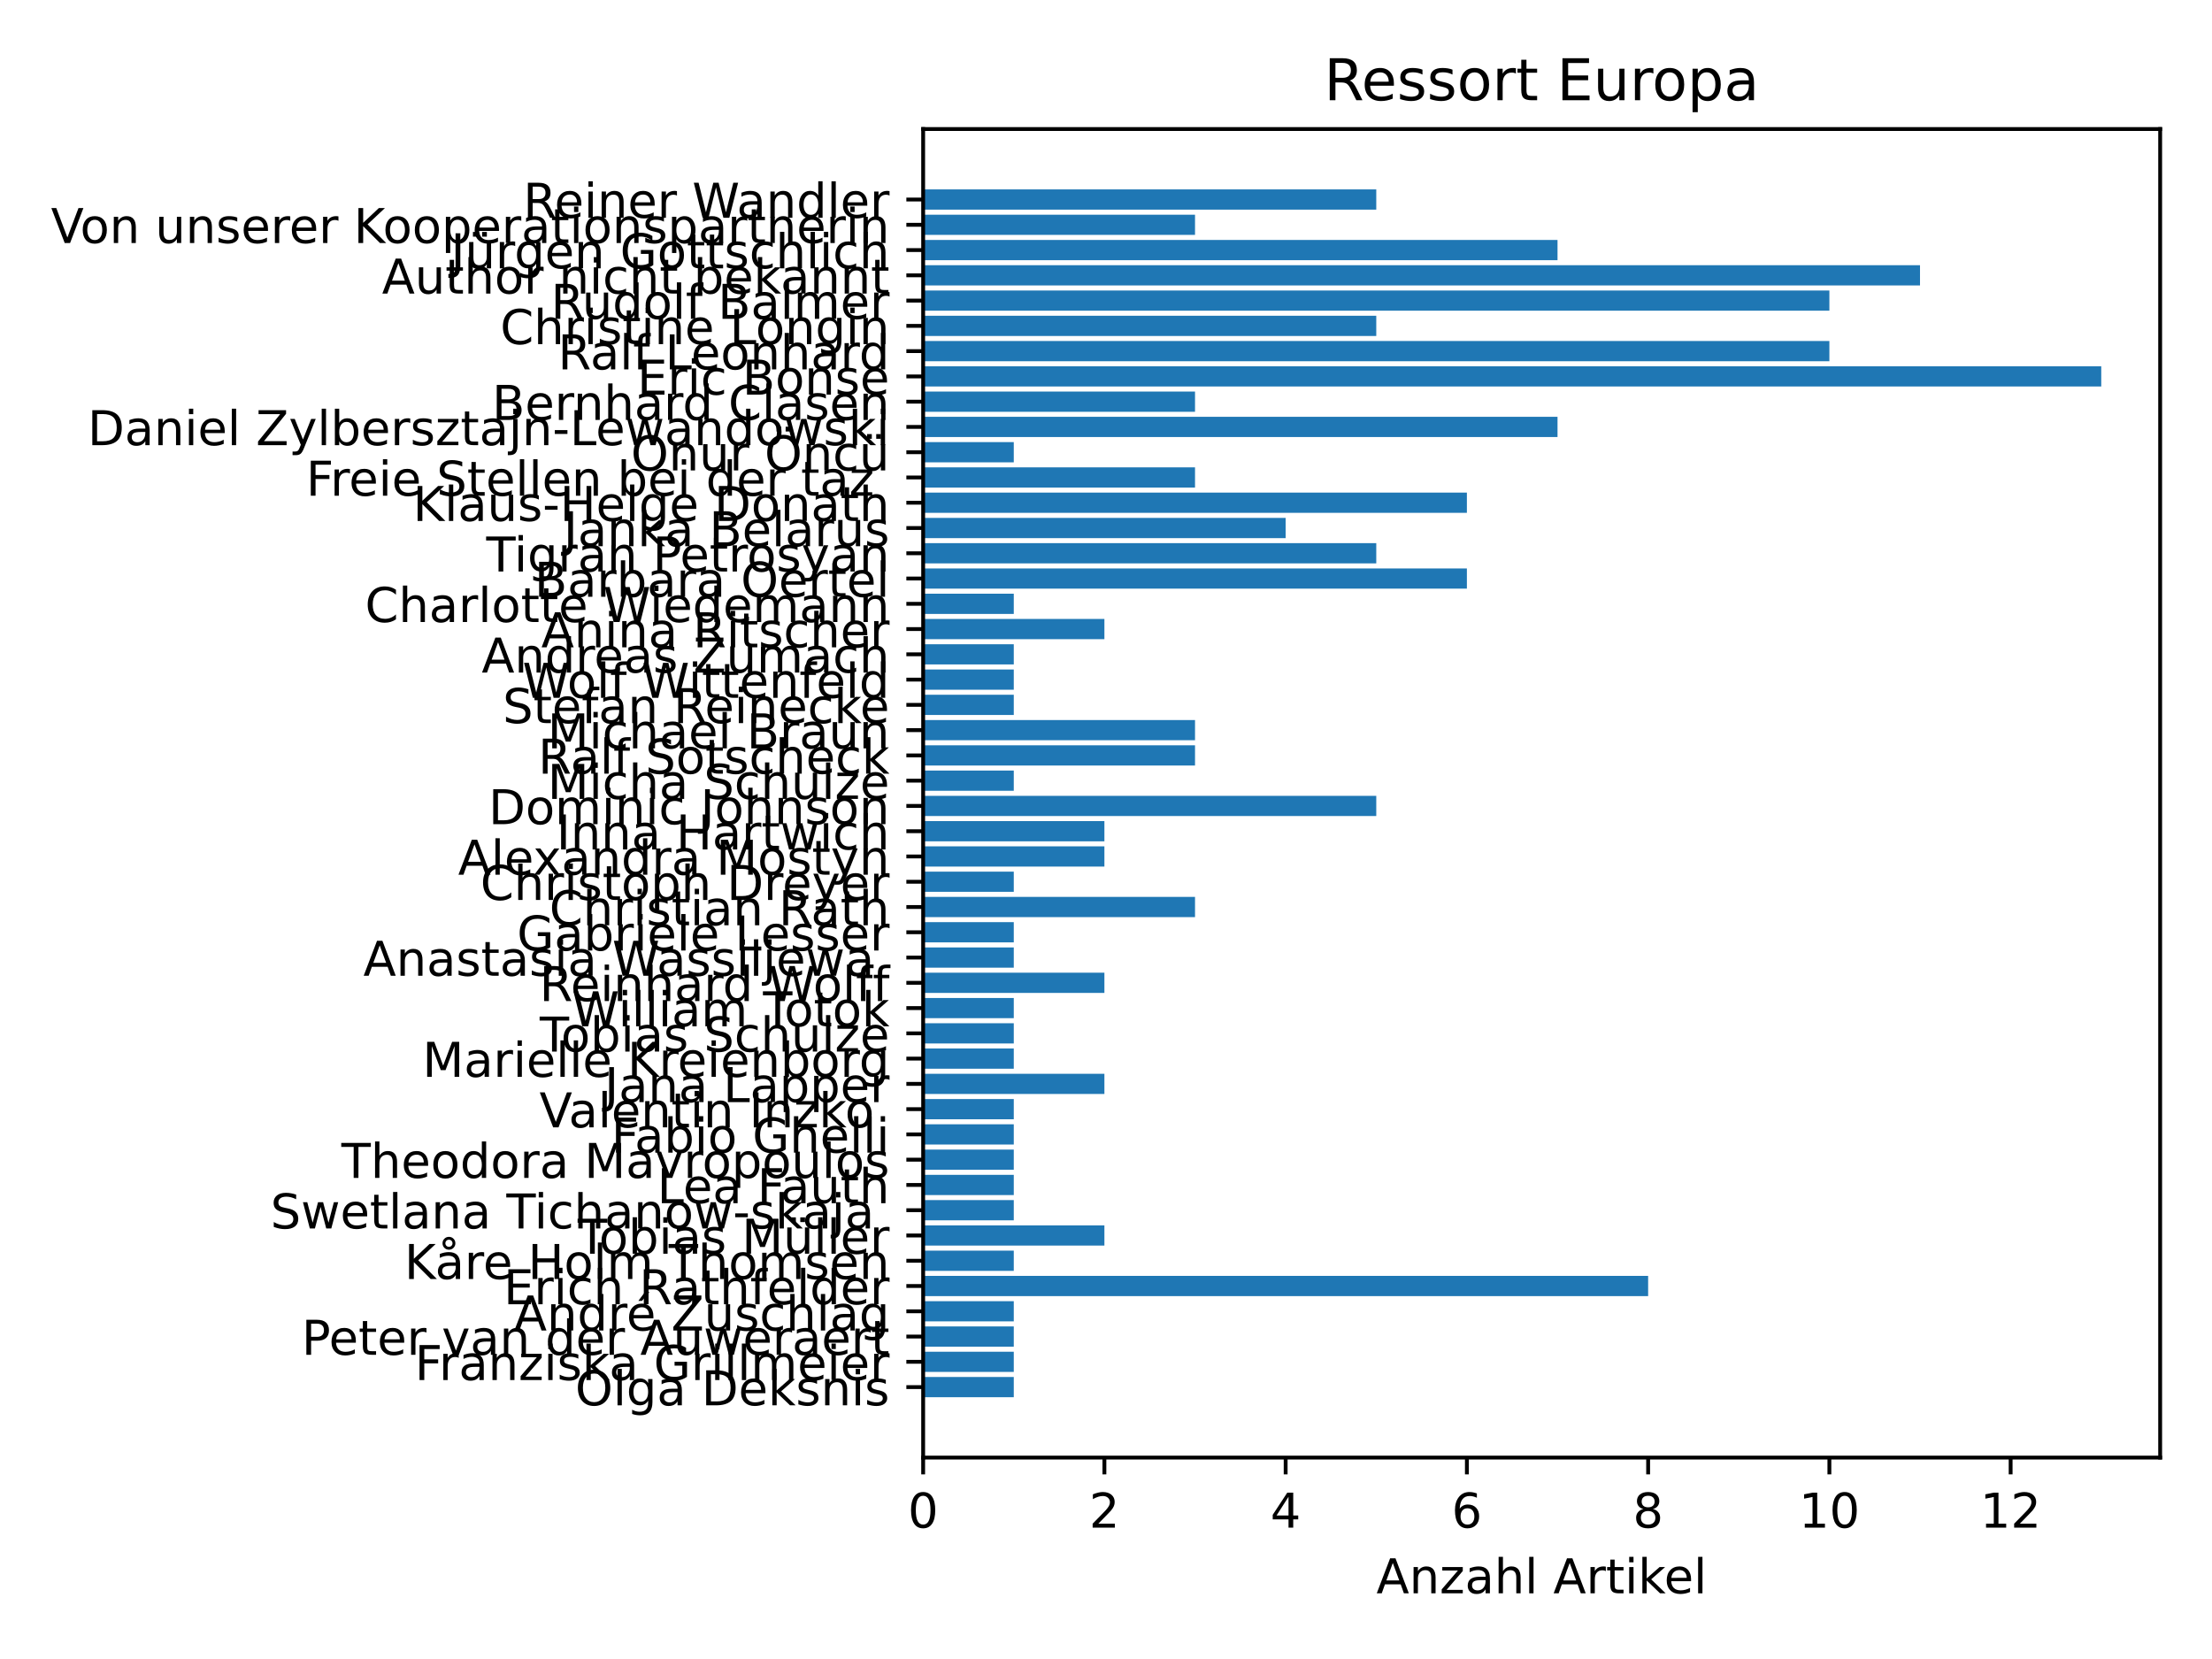 <?xml version="1.0" encoding="utf-8" standalone="no"?>
<!DOCTYPE svg PUBLIC "-//W3C//DTD SVG 1.1//EN"
  "http://www.w3.org/Graphics/SVG/1.1/DTD/svg11.dtd">
<!-- Created with matplotlib (https://matplotlib.org/) -->
<svg height="345.6pt" version="1.1" viewBox="0 0 460.8 345.6" width="460.8pt" xmlns="http://www.w3.org/2000/svg" xmlns:xlink="http://www.w3.org/1999/xlink">
 <defs>
  <style type="text/css">*{stroke-linecap:butt;stroke-linejoin:round;}</style>
 </defs>
 <g id="figure_1">
  <g id="patch_1">
   <path d="M 0 345.6 
L 460.8 345.6 
L 460.8 0 
L 0 0 
z
" style="fill:#ffffff;"/>
  </g>
  <g id="axes_1">
   <g id="patch_2">
    <path d="M 192.31 303.64 
L 450 303.64 
L 450 26.88 
L 192.31 26.88 
z
" style="fill:#ffffff;"/>
   </g>
   <g id="patch_3">
    <path clip-path="url(#p7aa7656096)" d="M 192.31 39.46 
L 286.702 39.46 
L 286.702 43.671 
L 192.31 43.671 
z
" style="fill:#1f77b4;"/>
   </g>
   <g id="patch_4">
    <path clip-path="url(#p7aa7656096)" d="M 192.31 44.724 
L 248.945 44.724 
L 248.945 48.934 
L 192.31 48.934 
z
" style="fill:#1f77b4;"/>
   </g>
   <g id="patch_5">
    <path clip-path="url(#p7aa7656096)" d="M 192.31 49.987 
L 324.459 49.987 
L 324.459 54.198 
L 192.31 54.198 
z
" style="fill:#1f77b4;"/>
   </g>
   <g id="patch_6">
    <path clip-path="url(#p7aa7656096)" d="M 192.31 55.251 
L 399.972 55.251 
L 399.972 59.462 
L 192.31 59.462 
z
" style="fill:#1f77b4;"/>
   </g>
   <g id="patch_7">
    <path clip-path="url(#p7aa7656096)" d="M 192.31 60.514 
L 381.094 60.514 
L 381.094 64.725 
L 192.31 64.725 
z
" style="fill:#1f77b4;"/>
   </g>
   <g id="patch_8">
    <path clip-path="url(#p7aa7656096)" d="M 192.31 65.778 
L 286.702 65.778 
L 286.702 69.989 
L 192.31 69.989 
z
" style="fill:#1f77b4;"/>
   </g>
   <g id="patch_9">
    <path clip-path="url(#p7aa7656096)" d="M 192.31 71.042 
L 381.094 71.042 
L 381.094 75.252 
L 192.31 75.252 
z
" style="fill:#1f77b4;"/>
   </g>
   <g id="patch_10">
    <path clip-path="url(#p7aa7656096)" d="M 192.31 76.305 
L 437.729 76.305 
L 437.729 80.516 
L 192.31 80.516 
z
" style="fill:#1f77b4;"/>
   </g>
   <g id="patch_11">
    <path clip-path="url(#p7aa7656096)" d="M 192.31 81.569 
L 248.945 81.569 
L 248.945 85.78 
L 192.31 85.78 
z
" style="fill:#1f77b4;"/>
   </g>
   <g id="patch_12">
    <path clip-path="url(#p7aa7656096)" d="M 192.31 86.832 
L 324.459 86.832 
L 324.459 91.043 
L 192.31 91.043 
z
" style="fill:#1f77b4;"/>
   </g>
   <g id="patch_13">
    <path clip-path="url(#p7aa7656096)" d="M 192.31 92.096 
L 211.188 92.096 
L 211.188 96.307 
L 192.31 96.307 
z
" style="fill:#1f77b4;"/>
   </g>
   <g id="patch_14">
    <path clip-path="url(#p7aa7656096)" d="M 192.31 97.36 
L 248.945 97.36 
L 248.945 101.57 
L 192.31 101.57 
z
" style="fill:#1f77b4;"/>
   </g>
   <g id="patch_15">
    <path clip-path="url(#p7aa7656096)" d="M 192.31 102.623 
L 305.58 102.623 
L 305.58 106.834 
L 192.31 106.834 
z
" style="fill:#1f77b4;"/>
   </g>
   <g id="patch_16">
    <path clip-path="url(#p7aa7656096)" d="M 192.31 107.887 
L 267.824 107.887 
L 267.824 112.098 
L 192.31 112.098 
z
" style="fill:#1f77b4;"/>
   </g>
   <g id="patch_17">
    <path clip-path="url(#p7aa7656096)" d="M 192.31 113.15 
L 286.702 113.15 
L 286.702 117.361 
L 192.31 117.361 
z
" style="fill:#1f77b4;"/>
   </g>
   <g id="patch_18">
    <path clip-path="url(#p7aa7656096)" d="M 192.31 118.414 
L 305.58 118.414 
L 305.58 122.625 
L 192.31 122.625 
z
" style="fill:#1f77b4;"/>
   </g>
   <g id="patch_19">
    <path clip-path="url(#p7aa7656096)" d="M 192.31 123.678 
L 211.188 123.678 
L 211.188 127.888 
L 192.31 127.888 
z
" style="fill:#1f77b4;"/>
   </g>
   <g id="patch_20">
    <path clip-path="url(#p7aa7656096)" d="M 192.31 128.941 
L 230.067 128.941 
L 230.067 133.152 
L 192.31 133.152 
z
" style="fill:#1f77b4;"/>
   </g>
   <g id="patch_21">
    <path clip-path="url(#p7aa7656096)" d="M 192.31 134.205 
L 211.188 134.205 
L 211.188 138.416 
L 192.31 138.416 
z
" style="fill:#1f77b4;"/>
   </g>
   <g id="patch_22">
    <path clip-path="url(#p7aa7656096)" d="M 192.31 139.468 
L 211.188 139.468 
L 211.188 143.679 
L 192.31 143.679 
z
" style="fill:#1f77b4;"/>
   </g>
   <g id="patch_23">
    <path clip-path="url(#p7aa7656096)" d="M 192.31 144.732 
L 211.188 144.732 
L 211.188 148.943 
L 192.31 148.943 
z
" style="fill:#1f77b4;"/>
   </g>
   <g id="patch_24">
    <path clip-path="url(#p7aa7656096)" d="M 192.31 149.996 
L 248.945 149.996 
L 248.945 154.206 
L 192.31 154.206 
z
" style="fill:#1f77b4;"/>
   </g>
   <g id="patch_25">
    <path clip-path="url(#p7aa7656096)" d="M 192.31 155.259 
L 248.945 155.259 
L 248.945 159.47 
L 192.31 159.47 
z
" style="fill:#1f77b4;"/>
   </g>
   <g id="patch_26">
    <path clip-path="url(#p7aa7656096)" d="M 192.31 160.523 
L 211.188 160.523 
L 211.188 164.734 
L 192.31 164.734 
z
" style="fill:#1f77b4;"/>
   </g>
   <g id="patch_27">
    <path clip-path="url(#p7aa7656096)" d="M 192.31 165.786 
L 286.702 165.786 
L 286.702 169.997 
L 192.31 169.997 
z
" style="fill:#1f77b4;"/>
   </g>
   <g id="patch_28">
    <path clip-path="url(#p7aa7656096)" d="M 192.31 171.05 
L 230.067 171.05 
L 230.067 175.261 
L 192.31 175.261 
z
" style="fill:#1f77b4;"/>
   </g>
   <g id="patch_29">
    <path clip-path="url(#p7aa7656096)" d="M 192.31 176.314 
L 230.067 176.314 
L 230.067 180.524 
L 192.31 180.524 
z
" style="fill:#1f77b4;"/>
   </g>
   <g id="patch_30">
    <path clip-path="url(#p7aa7656096)" d="M 192.31 181.577 
L 211.188 181.577 
L 211.188 185.788 
L 192.31 185.788 
z
" style="fill:#1f77b4;"/>
   </g>
   <g id="patch_31">
    <path clip-path="url(#p7aa7656096)" d="M 192.31 186.841 
L 248.945 186.841 
L 248.945 191.052 
L 192.31 191.052 
z
" style="fill:#1f77b4;"/>
   </g>
   <g id="patch_32">
    <path clip-path="url(#p7aa7656096)" d="M 192.31 192.104 
L 211.188 192.104 
L 211.188 196.315 
L 192.31 196.315 
z
" style="fill:#1f77b4;"/>
   </g>
   <g id="patch_33">
    <path clip-path="url(#p7aa7656096)" d="M 192.31 197.368 
L 211.188 197.368 
L 211.188 201.579 
L 192.31 201.579 
z
" style="fill:#1f77b4;"/>
   </g>
   <g id="patch_34">
    <path clip-path="url(#p7aa7656096)" d="M 192.31 202.632 
L 230.067 202.632 
L 230.067 206.842 
L 192.31 206.842 
z
" style="fill:#1f77b4;"/>
   </g>
   <g id="patch_35">
    <path clip-path="url(#p7aa7656096)" d="M 192.31 207.895 
L 211.188 207.895 
L 211.188 212.106 
L 192.31 212.106 
z
" style="fill:#1f77b4;"/>
   </g>
   <g id="patch_36">
    <path clip-path="url(#p7aa7656096)" d="M 192.31 213.159 
L 211.188 213.159 
L 211.188 217.37 
L 192.31 217.37 
z
" style="fill:#1f77b4;"/>
   </g>
   <g id="patch_37">
    <path clip-path="url(#p7aa7656096)" d="M 192.31 218.422 
L 211.188 218.422 
L 211.188 222.633 
L 192.31 222.633 
z
" style="fill:#1f77b4;"/>
   </g>
   <g id="patch_38">
    <path clip-path="url(#p7aa7656096)" d="M 192.31 223.686 
L 230.067 223.686 
L 230.067 227.897 
L 192.31 227.897 
z
" style="fill:#1f77b4;"/>
   </g>
   <g id="patch_39">
    <path clip-path="url(#p7aa7656096)" d="M 192.31 228.95 
L 211.188 228.95 
L 211.188 233.16 
L 192.31 233.16 
z
" style="fill:#1f77b4;"/>
   </g>
   <g id="patch_40">
    <path clip-path="url(#p7aa7656096)" d="M 192.31 234.213 
L 211.188 234.213 
L 211.188 238.424 
L 192.31 238.424 
z
" style="fill:#1f77b4;"/>
   </g>
   <g id="patch_41">
    <path clip-path="url(#p7aa7656096)" d="M 192.31 239.477 
L 211.188 239.477 
L 211.188 243.688 
L 192.31 243.688 
z
" style="fill:#1f77b4;"/>
   </g>
   <g id="patch_42">
    <path clip-path="url(#p7aa7656096)" d="M 192.31 244.74 
L 211.188 244.74 
L 211.188 248.951 
L 192.31 248.951 
z
" style="fill:#1f77b4;"/>
   </g>
   <g id="patch_43">
    <path clip-path="url(#p7aa7656096)" d="M 192.31 250.004 
L 211.188 250.004 
L 211.188 254.215 
L 192.31 254.215 
z
" style="fill:#1f77b4;"/>
   </g>
   <g id="patch_44">
    <path clip-path="url(#p7aa7656096)" d="M 192.31 255.268 
L 230.067 255.268 
L 230.067 259.478 
L 192.31 259.478 
z
" style="fill:#1f77b4;"/>
   </g>
   <g id="patch_45">
    <path clip-path="url(#p7aa7656096)" d="M 192.31 260.531 
L 211.188 260.531 
L 211.188 264.742 
L 192.31 264.742 
z
" style="fill:#1f77b4;"/>
   </g>
   <g id="patch_46">
    <path clip-path="url(#p7aa7656096)" d="M 192.31 265.795 
L 343.337 265.795 
L 343.337 270.006 
L 192.31 270.006 
z
" style="fill:#1f77b4;"/>
   </g>
   <g id="patch_47">
    <path clip-path="url(#p7aa7656096)" d="M 192.31 271.058 
L 211.188 271.058 
L 211.188 275.269 
L 192.31 275.269 
z
" style="fill:#1f77b4;"/>
   </g>
   <g id="patch_48">
    <path clip-path="url(#p7aa7656096)" d="M 192.31 276.322 
L 211.188 276.322 
L 211.188 280.533 
L 192.31 280.533 
z
" style="fill:#1f77b4;"/>
   </g>
   <g id="patch_49">
    <path clip-path="url(#p7aa7656096)" d="M 192.31 281.586 
L 211.188 281.586 
L 211.188 285.796 
L 192.31 285.796 
z
" style="fill:#1f77b4;"/>
   </g>
   <g id="patch_50">
    <path clip-path="url(#p7aa7656096)" d="M 192.31 286.849 
L 211.188 286.849 
L 211.188 291.06 
L 192.31 291.06 
z
" style="fill:#1f77b4;"/>
   </g>
   <g id="matplotlib.axis_1">
    <g id="xtick_1">
     <g id="line2d_1">
      <defs>
       <path d="M 0 0 
L 0 3.5 
" id="mf62257269a" style="stroke:#000000;stroke-width:0.8;"/>
      </defs>
      <g>
       <use style="stroke:#000000;stroke-width:0.8;" x="192.31" xlink:href="#mf62257269a" y="303.64"/>
      </g>
     </g>
     <g id="text_1">
      <!-- 0 -->
      <g transform="translate(189.129 318.238)scale(0.1 -0.1)">
       <defs>
        <path d="M 31.781 66.406 
Q 24.172 66.406 20.328 58.906 
Q 16.5 51.422 16.5 36.375 
Q 16.5 21.391 20.328 13.891 
Q 24.172 6.391 31.781 6.391 
Q 39.453 6.391 43.281 13.891 
Q 47.125 21.391 47.125 36.375 
Q 47.125 51.422 43.281 58.906 
Q 39.453 66.406 31.781 66.406 
z
M 31.781 74.219 
Q 44.047 74.219 50.516 64.516 
Q 56.984 54.828 56.984 36.375 
Q 56.984 17.969 50.516 8.266 
Q 44.047 -1.422 31.781 -1.422 
Q 19.531 -1.422 13.062 8.266 
Q 6.594 17.969 6.594 36.375 
Q 6.594 54.828 13.062 64.516 
Q 19.531 74.219 31.781 74.219 
z
" id="DejaVuSans-48"/>
       </defs>
       <use xlink:href="#DejaVuSans-48"/>
      </g>
     </g>
    </g>
    <g id="xtick_2">
     <g id="line2d_2">
      <g>
       <use style="stroke:#000000;stroke-width:0.8;" x="230.067" xlink:href="#mf62257269a" y="303.64"/>
      </g>
     </g>
     <g id="text_2">
      <!-- 2 -->
      <g transform="translate(226.886 318.238)scale(0.1 -0.1)">
       <defs>
        <path d="M 19.188 8.297 
L 53.609 8.297 
L 53.609 0 
L 7.328 0 
L 7.328 8.297 
Q 12.938 14.109 22.625 23.891 
Q 32.328 33.688 34.812 36.531 
Q 39.547 41.844 41.422 45.531 
Q 43.312 49.219 43.312 52.781 
Q 43.312 58.594 39.234 62.25 
Q 35.156 65.922 28.609 65.922 
Q 23.969 65.922 18.812 64.312 
Q 13.672 62.703 7.812 59.422 
L 7.812 69.391 
Q 13.766 71.781 18.938 73 
Q 24.125 74.219 28.422 74.219 
Q 39.75 74.219 46.484 68.547 
Q 53.219 62.891 53.219 53.422 
Q 53.219 48.922 51.531 44.891 
Q 49.859 40.875 45.406 35.406 
Q 44.188 33.984 37.641 27.219 
Q 31.109 20.453 19.188 8.297 
z
" id="DejaVuSans-50"/>
       </defs>
       <use xlink:href="#DejaVuSans-50"/>
      </g>
     </g>
    </g>
    <g id="xtick_3">
     <g id="line2d_3">
      <g>
       <use style="stroke:#000000;stroke-width:0.8;" x="267.824" xlink:href="#mf62257269a" y="303.64"/>
      </g>
     </g>
     <g id="text_3">
      <!-- 4 -->
      <g transform="translate(264.642 318.238)scale(0.1 -0.1)">
       <defs>
        <path d="M 37.797 64.312 
L 12.891 25.391 
L 37.797 25.391 
z
M 35.203 72.906 
L 47.609 72.906 
L 47.609 25.391 
L 58.016 25.391 
L 58.016 17.188 
L 47.609 17.188 
L 47.609 0 
L 37.797 0 
L 37.797 17.188 
L 4.891 17.188 
L 4.891 26.703 
z
" id="DejaVuSans-52"/>
       </defs>
       <use xlink:href="#DejaVuSans-52"/>
      </g>
     </g>
    </g>
    <g id="xtick_4">
     <g id="line2d_4">
      <g>
       <use style="stroke:#000000;stroke-width:0.8;" x="305.58" xlink:href="#mf62257269a" y="303.64"/>
      </g>
     </g>
     <g id="text_4">
      <!-- 6 -->
      <g transform="translate(302.399 318.238)scale(0.1 -0.1)">
       <defs>
        <path d="M 33.016 40.375 
Q 26.375 40.375 22.484 35.828 
Q 18.609 31.297 18.609 23.391 
Q 18.609 15.531 22.484 10.953 
Q 26.375 6.391 33.016 6.391 
Q 39.656 6.391 43.531 10.953 
Q 47.406 15.531 47.406 23.391 
Q 47.406 31.297 43.531 35.828 
Q 39.656 40.375 33.016 40.375 
z
M 52.594 71.297 
L 52.594 62.312 
Q 48.875 64.062 45.094 64.984 
Q 41.312 65.922 37.594 65.922 
Q 27.828 65.922 22.672 59.328 
Q 17.531 52.734 16.797 39.406 
Q 19.672 43.656 24.016 45.922 
Q 28.375 48.188 33.594 48.188 
Q 44.578 48.188 50.953 41.516 
Q 57.328 34.859 57.328 23.391 
Q 57.328 12.156 50.688 5.359 
Q 44.047 -1.422 33.016 -1.422 
Q 20.359 -1.422 13.672 8.266 
Q 6.984 17.969 6.984 36.375 
Q 6.984 53.656 15.188 63.938 
Q 23.391 74.219 37.203 74.219 
Q 40.922 74.219 44.703 73.484 
Q 48.484 72.75 52.594 71.297 
z
" id="DejaVuSans-54"/>
       </defs>
       <use xlink:href="#DejaVuSans-54"/>
      </g>
     </g>
    </g>
    <g id="xtick_5">
     <g id="line2d_5">
      <g>
       <use style="stroke:#000000;stroke-width:0.8;" x="343.337" xlink:href="#mf62257269a" y="303.64"/>
      </g>
     </g>
     <g id="text_5">
      <!-- 8 -->
      <g transform="translate(340.156 318.238)scale(0.1 -0.1)">
       <defs>
        <path d="M 31.781 34.625 
Q 24.75 34.625 20.719 30.859 
Q 16.703 27.094 16.703 20.516 
Q 16.703 13.922 20.719 10.156 
Q 24.75 6.391 31.781 6.391 
Q 38.812 6.391 42.859 10.172 
Q 46.922 13.969 46.922 20.516 
Q 46.922 27.094 42.891 30.859 
Q 38.875 34.625 31.781 34.625 
z
M 21.922 38.812 
Q 15.578 40.375 12.031 44.719 
Q 8.5 49.078 8.5 55.328 
Q 8.5 64.062 14.719 69.141 
Q 20.953 74.219 31.781 74.219 
Q 42.672 74.219 48.875 69.141 
Q 55.078 64.062 55.078 55.328 
Q 55.078 49.078 51.531 44.719 
Q 48 40.375 41.703 38.812 
Q 48.828 37.156 52.797 32.312 
Q 56.781 27.484 56.781 20.516 
Q 56.781 9.906 50.312 4.234 
Q 43.844 -1.422 31.781 -1.422 
Q 19.734 -1.422 13.25 4.234 
Q 6.781 9.906 6.781 20.516 
Q 6.781 27.484 10.781 32.312 
Q 14.797 37.156 21.922 38.812 
z
M 18.312 54.391 
Q 18.312 48.734 21.844 45.562 
Q 25.391 42.391 31.781 42.391 
Q 38.141 42.391 41.719 45.562 
Q 45.312 48.734 45.312 54.391 
Q 45.312 60.062 41.719 63.234 
Q 38.141 66.406 31.781 66.406 
Q 25.391 66.406 21.844 63.234 
Q 18.312 60.062 18.312 54.391 
z
" id="DejaVuSans-56"/>
       </defs>
       <use xlink:href="#DejaVuSans-56"/>
      </g>
     </g>
    </g>
    <g id="xtick_6">
     <g id="line2d_6">
      <g>
       <use style="stroke:#000000;stroke-width:0.8;" x="381.094" xlink:href="#mf62257269a" y="303.64"/>
      </g>
     </g>
     <g id="text_6">
      <!-- 10 -->
      <g transform="translate(374.731 318.238)scale(0.1 -0.1)">
       <defs>
        <path d="M 12.406 8.297 
L 28.516 8.297 
L 28.516 63.922 
L 10.984 60.406 
L 10.984 69.391 
L 28.422 72.906 
L 38.281 72.906 
L 38.281 8.297 
L 54.391 8.297 
L 54.391 0 
L 12.406 0 
z
" id="DejaVuSans-49"/>
       </defs>
       <use xlink:href="#DejaVuSans-49"/>
       <use x="63.623" xlink:href="#DejaVuSans-48"/>
      </g>
     </g>
    </g>
    <g id="xtick_7">
     <g id="line2d_7">
      <g>
       <use style="stroke:#000000;stroke-width:0.8;" x="418.851" xlink:href="#mf62257269a" y="303.64"/>
      </g>
     </g>
     <g id="text_7">
      <!-- 12 -->
      <g transform="translate(412.488 318.238)scale(0.1 -0.1)">
       <use xlink:href="#DejaVuSans-49"/>
       <use x="63.623" xlink:href="#DejaVuSans-50"/>
      </g>
     </g>
    </g>
    <g id="text_8">
     <!-- Anzahl Artikel -->
     <g transform="translate(286.726 331.917)scale(0.1 -0.1)">
      <defs>
       <path d="M 34.188 63.188 
L 20.797 26.906 
L 47.609 26.906 
z
M 28.609 72.906 
L 39.797 72.906 
L 67.578 0 
L 57.328 0 
L 50.688 18.703 
L 17.828 18.703 
L 11.188 0 
L 0.781 0 
z
" id="DejaVuSans-65"/>
       <path d="M 54.891 33.016 
L 54.891 0 
L 45.906 0 
L 45.906 32.719 
Q 45.906 40.484 42.875 44.328 
Q 39.844 48.188 33.797 48.188 
Q 26.516 48.188 22.312 43.547 
Q 18.109 38.922 18.109 30.906 
L 18.109 0 
L 9.078 0 
L 9.078 54.688 
L 18.109 54.688 
L 18.109 46.188 
Q 21.344 51.125 25.703 53.562 
Q 30.078 56 35.797 56 
Q 45.219 56 50.047 50.172 
Q 54.891 44.344 54.891 33.016 
z
" id="DejaVuSans-110"/>
       <path d="M 5.516 54.688 
L 48.188 54.688 
L 48.188 46.484 
L 14.406 7.172 
L 48.188 7.172 
L 48.188 0 
L 4.297 0 
L 4.297 8.203 
L 38.094 47.516 
L 5.516 47.516 
z
" id="DejaVuSans-122"/>
       <path d="M 34.281 27.484 
Q 23.391 27.484 19.188 25 
Q 14.984 22.516 14.984 16.5 
Q 14.984 11.719 18.141 8.906 
Q 21.297 6.109 26.703 6.109 
Q 34.188 6.109 38.703 11.406 
Q 43.219 16.703 43.219 25.484 
L 43.219 27.484 
z
M 52.203 31.203 
L 52.203 0 
L 43.219 0 
L 43.219 8.297 
Q 40.141 3.328 35.547 0.953 
Q 30.953 -1.422 24.312 -1.422 
Q 15.922 -1.422 10.953 3.297 
Q 6 8.016 6 15.922 
Q 6 25.141 12.172 29.828 
Q 18.359 34.516 30.609 34.516 
L 43.219 34.516 
L 43.219 35.406 
Q 43.219 41.609 39.141 45 
Q 35.062 48.391 27.688 48.391 
Q 23 48.391 18.547 47.266 
Q 14.109 46.141 10.016 43.891 
L 10.016 52.203 
Q 14.938 54.109 19.578 55.047 
Q 24.219 56 28.609 56 
Q 40.484 56 46.344 49.844 
Q 52.203 43.703 52.203 31.203 
z
" id="DejaVuSans-97"/>
       <path d="M 54.891 33.016 
L 54.891 0 
L 45.906 0 
L 45.906 32.719 
Q 45.906 40.484 42.875 44.328 
Q 39.844 48.188 33.797 48.188 
Q 26.516 48.188 22.312 43.547 
Q 18.109 38.922 18.109 30.906 
L 18.109 0 
L 9.078 0 
L 9.078 75.984 
L 18.109 75.984 
L 18.109 46.188 
Q 21.344 51.125 25.703 53.562 
Q 30.078 56 35.797 56 
Q 45.219 56 50.047 50.172 
Q 54.891 44.344 54.891 33.016 
z
" id="DejaVuSans-104"/>
       <path d="M 9.422 75.984 
L 18.406 75.984 
L 18.406 0 
L 9.422 0 
z
" id="DejaVuSans-108"/>
       <path id="DejaVuSans-32"/>
       <path d="M 41.109 46.297 
Q 39.594 47.172 37.812 47.578 
Q 36.031 48 33.891 48 
Q 26.266 48 22.188 43.047 
Q 18.109 38.094 18.109 28.812 
L 18.109 0 
L 9.078 0 
L 9.078 54.688 
L 18.109 54.688 
L 18.109 46.188 
Q 20.953 51.172 25.484 53.578 
Q 30.031 56 36.531 56 
Q 37.453 56 38.578 55.875 
Q 39.703 55.766 41.062 55.516 
z
" id="DejaVuSans-114"/>
       <path d="M 18.312 70.219 
L 18.312 54.688 
L 36.812 54.688 
L 36.812 47.703 
L 18.312 47.703 
L 18.312 18.016 
Q 18.312 11.328 20.141 9.422 
Q 21.969 7.516 27.594 7.516 
L 36.812 7.516 
L 36.812 0 
L 27.594 0 
Q 17.188 0 13.234 3.875 
Q 9.281 7.766 9.281 18.016 
L 9.281 47.703 
L 2.688 47.703 
L 2.688 54.688 
L 9.281 54.688 
L 9.281 70.219 
z
" id="DejaVuSans-116"/>
       <path d="M 9.422 54.688 
L 18.406 54.688 
L 18.406 0 
L 9.422 0 
z
M 9.422 75.984 
L 18.406 75.984 
L 18.406 64.594 
L 9.422 64.594 
z
" id="DejaVuSans-105"/>
       <path d="M 9.078 75.984 
L 18.109 75.984 
L 18.109 31.109 
L 44.922 54.688 
L 56.391 54.688 
L 27.391 29.109 
L 57.625 0 
L 45.906 0 
L 18.109 26.703 
L 18.109 0 
L 9.078 0 
z
" id="DejaVuSans-107"/>
       <path d="M 56.203 29.594 
L 56.203 25.203 
L 14.891 25.203 
Q 15.484 15.922 20.484 11.062 
Q 25.484 6.203 34.422 6.203 
Q 39.594 6.203 44.453 7.469 
Q 49.312 8.734 54.109 11.281 
L 54.109 2.781 
Q 49.266 0.734 44.188 -0.344 
Q 39.109 -1.422 33.891 -1.422 
Q 20.797 -1.422 13.156 6.188 
Q 5.516 13.812 5.516 26.812 
Q 5.516 40.234 12.766 48.109 
Q 20.016 56 32.328 56 
Q 43.359 56 49.781 48.891 
Q 56.203 41.797 56.203 29.594 
z
M 47.219 32.234 
Q 47.125 39.594 43.094 43.984 
Q 39.062 48.391 32.422 48.391 
Q 24.906 48.391 20.391 44.141 
Q 15.875 39.891 15.188 32.172 
z
" id="DejaVuSans-101"/>
      </defs>
      <use xlink:href="#DejaVuSans-65"/>
      <use x="68.408" xlink:href="#DejaVuSans-110"/>
      <use x="131.787" xlink:href="#DejaVuSans-122"/>
      <use x="184.277" xlink:href="#DejaVuSans-97"/>
      <use x="245.557" xlink:href="#DejaVuSans-104"/>
      <use x="308.936" xlink:href="#DejaVuSans-108"/>
      <use x="336.719" xlink:href="#DejaVuSans-32"/>
      <use x="368.506" xlink:href="#DejaVuSans-65"/>
      <use x="436.914" xlink:href="#DejaVuSans-114"/>
      <use x="478.027" xlink:href="#DejaVuSans-116"/>
      <use x="517.236" xlink:href="#DejaVuSans-105"/>
      <use x="545.02" xlink:href="#DejaVuSans-107"/>
      <use x="599.305" xlink:href="#DejaVuSans-101"/>
      <use x="660.828" xlink:href="#DejaVuSans-108"/>
     </g>
    </g>
   </g>
   <g id="matplotlib.axis_2">
    <g id="ytick_1">
     <g id="line2d_8">
      <defs>
       <path d="M 0 0 
L -3.5 0 
" id="mf8accd06e5" style="stroke:#000000;stroke-width:0.8;"/>
      </defs>
      <g>
       <use style="stroke:#000000;stroke-width:0.8;" x="192.31" xlink:href="#mf8accd06e5" y="41.565"/>
      </g>
     </g>
     <g id="text_9">
      <!-- Reiner Wandler -->
      <g transform="translate(108.994 45.365)scale(0.1 -0.1)">
       <defs>
        <path d="M 44.391 34.188 
Q 47.562 33.109 50.562 29.594 
Q 53.562 26.078 56.594 19.922 
L 66.609 0 
L 56 0 
L 46.688 18.703 
Q 43.062 26.031 39.672 28.422 
Q 36.281 30.812 30.422 30.812 
L 19.672 30.812 
L 19.672 0 
L 9.812 0 
L 9.812 72.906 
L 32.078 72.906 
Q 44.578 72.906 50.734 67.672 
Q 56.891 62.453 56.891 51.906 
Q 56.891 45.016 53.688 40.469 
Q 50.484 35.938 44.391 34.188 
z
M 19.672 64.797 
L 19.672 38.922 
L 32.078 38.922 
Q 39.203 38.922 42.844 42.219 
Q 46.484 45.516 46.484 51.906 
Q 46.484 58.297 42.844 61.547 
Q 39.203 64.797 32.078 64.797 
z
" id="DejaVuSans-82"/>
        <path d="M 3.328 72.906 
L 13.281 72.906 
L 28.609 11.281 
L 43.891 72.906 
L 54.984 72.906 
L 70.312 11.281 
L 85.594 72.906 
L 95.609 72.906 
L 77.297 0 
L 64.891 0 
L 49.516 63.281 
L 33.984 0 
L 21.578 0 
z
" id="DejaVuSans-87"/>
        <path d="M 45.406 46.391 
L 45.406 75.984 
L 54.391 75.984 
L 54.391 0 
L 45.406 0 
L 45.406 8.203 
Q 42.578 3.328 38.25 0.953 
Q 33.938 -1.422 27.875 -1.422 
Q 17.969 -1.422 11.734 6.484 
Q 5.516 14.406 5.516 27.297 
Q 5.516 40.188 11.734 48.094 
Q 17.969 56 27.875 56 
Q 33.938 56 38.25 53.625 
Q 42.578 51.266 45.406 46.391 
z
M 14.797 27.297 
Q 14.797 17.391 18.875 11.75 
Q 22.953 6.109 30.078 6.109 
Q 37.203 6.109 41.297 11.75 
Q 45.406 17.391 45.406 27.297 
Q 45.406 37.203 41.297 42.844 
Q 37.203 48.484 30.078 48.484 
Q 22.953 48.484 18.875 42.844 
Q 14.797 37.203 14.797 27.297 
z
" id="DejaVuSans-100"/>
       </defs>
       <use xlink:href="#DejaVuSans-82"/>
       <use x="64.982" xlink:href="#DejaVuSans-101"/>
       <use x="126.506" xlink:href="#DejaVuSans-105"/>
       <use x="154.289" xlink:href="#DejaVuSans-110"/>
       <use x="217.668" xlink:href="#DejaVuSans-101"/>
       <use x="279.191" xlink:href="#DejaVuSans-114"/>
       <use x="320.305" xlink:href="#DejaVuSans-32"/>
       <use x="352.092" xlink:href="#DejaVuSans-87"/>
       <use x="444.594" xlink:href="#DejaVuSans-97"/>
       <use x="505.873" xlink:href="#DejaVuSans-110"/>
       <use x="569.252" xlink:href="#DejaVuSans-100"/>
       <use x="632.729" xlink:href="#DejaVuSans-108"/>
       <use x="660.512" xlink:href="#DejaVuSans-101"/>
       <use x="722.035" xlink:href="#DejaVuSans-114"/>
      </g>
     </g>
    </g>
    <g id="ytick_2">
     <g id="line2d_9">
      <g>
       <use style="stroke:#000000;stroke-width:0.8;" x="192.31" xlink:href="#mf8accd06e5" y="46.829"/>
      </g>
     </g>
     <g id="text_10">
      <!-- Von unserer Kooperationspartnerin -->
      <g transform="translate(10.619 50.628)scale(0.1 -0.1)">
       <defs>
        <path d="M 28.609 0 
L 0.781 72.906 
L 11.078 72.906 
L 34.188 11.531 
L 57.328 72.906 
L 67.578 72.906 
L 39.797 0 
z
" id="DejaVuSans-86"/>
        <path d="M 30.609 48.391 
Q 23.391 48.391 19.188 42.75 
Q 14.984 37.109 14.984 27.297 
Q 14.984 17.484 19.156 11.844 
Q 23.344 6.203 30.609 6.203 
Q 37.797 6.203 41.984 11.859 
Q 46.188 17.531 46.188 27.297 
Q 46.188 37.016 41.984 42.703 
Q 37.797 48.391 30.609 48.391 
z
M 30.609 56 
Q 42.328 56 49.016 48.375 
Q 55.719 40.766 55.719 27.297 
Q 55.719 13.875 49.016 6.219 
Q 42.328 -1.422 30.609 -1.422 
Q 18.844 -1.422 12.172 6.219 
Q 5.516 13.875 5.516 27.297 
Q 5.516 40.766 12.172 48.375 
Q 18.844 56 30.609 56 
z
" id="DejaVuSans-111"/>
        <path d="M 8.5 21.578 
L 8.5 54.688 
L 17.484 54.688 
L 17.484 21.922 
Q 17.484 14.156 20.5 10.266 
Q 23.531 6.391 29.594 6.391 
Q 36.859 6.391 41.078 11.031 
Q 45.312 15.672 45.312 23.688 
L 45.312 54.688 
L 54.297 54.688 
L 54.297 0 
L 45.312 0 
L 45.312 8.406 
Q 42.047 3.422 37.719 1 
Q 33.406 -1.422 27.688 -1.422 
Q 18.266 -1.422 13.375 4.438 
Q 8.5 10.297 8.5 21.578 
z
M 31.109 56 
z
" id="DejaVuSans-117"/>
        <path d="M 44.281 53.078 
L 44.281 44.578 
Q 40.484 46.531 36.375 47.5 
Q 32.281 48.484 27.875 48.484 
Q 21.188 48.484 17.844 46.438 
Q 14.5 44.391 14.5 40.281 
Q 14.5 37.156 16.891 35.375 
Q 19.281 33.594 26.516 31.984 
L 29.594 31.297 
Q 39.156 29.25 43.188 25.516 
Q 47.219 21.781 47.219 15.094 
Q 47.219 7.469 41.188 3.016 
Q 35.156 -1.422 24.609 -1.422 
Q 20.219 -1.422 15.453 -0.562 
Q 10.688 0.297 5.422 2 
L 5.422 11.281 
Q 10.406 8.688 15.234 7.391 
Q 20.062 6.109 24.812 6.109 
Q 31.156 6.109 34.562 8.281 
Q 37.984 10.453 37.984 14.406 
Q 37.984 18.062 35.516 20.016 
Q 33.062 21.969 24.703 23.781 
L 21.578 24.516 
Q 13.234 26.266 9.516 29.906 
Q 5.812 33.547 5.812 39.891 
Q 5.812 47.609 11.281 51.797 
Q 16.75 56 26.812 56 
Q 31.781 56 36.172 55.266 
Q 40.578 54.547 44.281 53.078 
z
" id="DejaVuSans-115"/>
        <path d="M 9.812 72.906 
L 19.672 72.906 
L 19.672 42.094 
L 52.391 72.906 
L 65.094 72.906 
L 28.906 38.922 
L 67.672 0 
L 54.688 0 
L 19.672 35.109 
L 19.672 0 
L 9.812 0 
z
" id="DejaVuSans-75"/>
        <path d="M 18.109 8.203 
L 18.109 -20.797 
L 9.078 -20.797 
L 9.078 54.688 
L 18.109 54.688 
L 18.109 46.391 
Q 20.953 51.266 25.266 53.625 
Q 29.594 56 35.594 56 
Q 45.562 56 51.781 48.094 
Q 58.016 40.188 58.016 27.297 
Q 58.016 14.406 51.781 6.484 
Q 45.562 -1.422 35.594 -1.422 
Q 29.594 -1.422 25.266 0.953 
Q 20.953 3.328 18.109 8.203 
z
M 48.688 27.297 
Q 48.688 37.203 44.609 42.844 
Q 40.531 48.484 33.406 48.484 
Q 26.266 48.484 22.188 42.844 
Q 18.109 37.203 18.109 27.297 
Q 18.109 17.391 22.188 11.75 
Q 26.266 6.109 33.406 6.109 
Q 40.531 6.109 44.609 11.75 
Q 48.688 17.391 48.688 27.297 
z
" id="DejaVuSans-112"/>
       </defs>
       <use xlink:href="#DejaVuSans-86"/>
       <use x="60.658" xlink:href="#DejaVuSans-111"/>
       <use x="121.84" xlink:href="#DejaVuSans-110"/>
       <use x="185.219" xlink:href="#DejaVuSans-32"/>
       <use x="217.006" xlink:href="#DejaVuSans-117"/>
       <use x="280.385" xlink:href="#DejaVuSans-110"/>
       <use x="343.764" xlink:href="#DejaVuSans-115"/>
       <use x="395.863" xlink:href="#DejaVuSans-101"/>
       <use x="457.387" xlink:href="#DejaVuSans-114"/>
       <use x="496.25" xlink:href="#DejaVuSans-101"/>
       <use x="557.773" xlink:href="#DejaVuSans-114"/>
       <use x="598.887" xlink:href="#DejaVuSans-32"/>
       <use x="630.674" xlink:href="#DejaVuSans-75"/>
       <use x="691.25" xlink:href="#DejaVuSans-111"/>
       <use x="752.432" xlink:href="#DejaVuSans-111"/>
       <use x="813.613" xlink:href="#DejaVuSans-112"/>
       <use x="877.09" xlink:href="#DejaVuSans-101"/>
       <use x="938.613" xlink:href="#DejaVuSans-114"/>
       <use x="979.727" xlink:href="#DejaVuSans-97"/>
       <use x="1041.006" xlink:href="#DejaVuSans-116"/>
       <use x="1080.215" xlink:href="#DejaVuSans-105"/>
       <use x="1107.998" xlink:href="#DejaVuSans-111"/>
       <use x="1169.18" xlink:href="#DejaVuSans-110"/>
       <use x="1232.559" xlink:href="#DejaVuSans-115"/>
       <use x="1284.658" xlink:href="#DejaVuSans-112"/>
       <use x="1348.135" xlink:href="#DejaVuSans-97"/>
       <use x="1409.414" xlink:href="#DejaVuSans-114"/>
       <use x="1450.527" xlink:href="#DejaVuSans-116"/>
       <use x="1489.736" xlink:href="#DejaVuSans-110"/>
       <use x="1553.115" xlink:href="#DejaVuSans-101"/>
       <use x="1614.639" xlink:href="#DejaVuSans-114"/>
       <use x="1655.752" xlink:href="#DejaVuSans-105"/>
       <use x="1683.535" xlink:href="#DejaVuSans-110"/>
      </g>
     </g>
    </g>
    <g id="ytick_3">
     <g id="line2d_10">
      <g>
       <use style="stroke:#000000;stroke-width:0.8;" x="192.31" xlink:href="#mf8accd06e5" y="52.093"/>
      </g>
     </g>
     <g id="text_11">
      <!-- Jürgen Gottschlich -->
      <g transform="translate(93.924 55.892)scale(0.1 -0.1)">
       <defs>
        <path d="M 9.812 72.906 
L 19.672 72.906 
L 19.672 5.078 
Q 19.672 -8.109 14.672 -14.062 
Q 9.672 -20.016 -1.422 -20.016 
L -5.172 -20.016 
L -5.172 -11.719 
L -2.094 -11.719 
Q 4.438 -11.719 7.125 -8.047 
Q 9.812 -4.391 9.812 5.078 
z
" id="DejaVuSans-74"/>
        <path d="M 8.5 21.578 
L 8.5 54.688 
L 17.484 54.688 
L 17.484 21.922 
Q 17.484 14.156 20.5 10.266 
Q 23.531 6.391 29.594 6.391 
Q 36.859 6.391 41.078 11.031 
Q 45.312 15.672 45.312 23.688 
L 45.312 54.688 
L 54.297 54.688 
L 54.297 0 
L 45.312 0 
L 45.312 8.406 
Q 42.047 3.422 37.719 1 
Q 33.406 -1.422 27.688 -1.422 
Q 18.266 -1.422 13.375 4.438 
Q 8.5 10.297 8.5 21.578 
z
M 31.109 56 
z
M 35.594 75.781 
L 45.5 75.781 
L 45.5 65.922 
L 35.594 65.922 
z
M 16.5 75.781 
L 26.406 75.781 
L 26.406 65.922 
L 16.5 65.922 
z
" id="DejaVuSans-252"/>
        <path d="M 45.406 27.984 
Q 45.406 37.75 41.375 43.109 
Q 37.359 48.484 30.078 48.484 
Q 22.859 48.484 18.828 43.109 
Q 14.797 37.75 14.797 27.984 
Q 14.797 18.266 18.828 12.891 
Q 22.859 7.516 30.078 7.516 
Q 37.359 7.516 41.375 12.891 
Q 45.406 18.266 45.406 27.984 
z
M 54.391 6.781 
Q 54.391 -7.172 48.188 -13.984 
Q 42 -20.797 29.203 -20.797 
Q 24.469 -20.797 20.266 -20.094 
Q 16.062 -19.391 12.109 -17.922 
L 12.109 -9.188 
Q 16.062 -11.328 19.922 -12.344 
Q 23.781 -13.375 27.781 -13.375 
Q 36.625 -13.375 41.016 -8.766 
Q 45.406 -4.156 45.406 5.172 
L 45.406 9.625 
Q 42.625 4.781 38.281 2.391 
Q 33.938 0 27.875 0 
Q 17.828 0 11.672 7.656 
Q 5.516 15.328 5.516 27.984 
Q 5.516 40.672 11.672 48.328 
Q 17.828 56 27.875 56 
Q 33.938 56 38.281 53.609 
Q 42.625 51.219 45.406 46.391 
L 45.406 54.688 
L 54.391 54.688 
z
" id="DejaVuSans-103"/>
        <path d="M 59.516 10.406 
L 59.516 29.984 
L 43.406 29.984 
L 43.406 38.094 
L 69.281 38.094 
L 69.281 6.781 
Q 63.578 2.734 56.688 0.656 
Q 49.812 -1.422 42 -1.422 
Q 24.906 -1.422 15.25 8.562 
Q 5.609 18.562 5.609 36.375 
Q 5.609 54.25 15.25 64.234 
Q 24.906 74.219 42 74.219 
Q 49.125 74.219 55.547 72.453 
Q 61.969 70.703 67.391 67.281 
L 67.391 56.781 
Q 61.922 61.422 55.766 63.766 
Q 49.609 66.109 42.828 66.109 
Q 29.438 66.109 22.719 58.641 
Q 16.016 51.172 16.016 36.375 
Q 16.016 21.625 22.719 14.156 
Q 29.438 6.688 42.828 6.688 
Q 48.047 6.688 52.141 7.594 
Q 56.25 8.5 59.516 10.406 
z
" id="DejaVuSans-71"/>
        <path d="M 48.781 52.594 
L 48.781 44.188 
Q 44.969 46.297 41.141 47.344 
Q 37.312 48.391 33.406 48.391 
Q 24.656 48.391 19.812 42.844 
Q 14.984 37.312 14.984 27.297 
Q 14.984 17.281 19.812 11.734 
Q 24.656 6.203 33.406 6.203 
Q 37.312 6.203 41.141 7.25 
Q 44.969 8.297 48.781 10.406 
L 48.781 2.094 
Q 45.016 0.344 40.984 -0.531 
Q 36.969 -1.422 32.422 -1.422 
Q 20.062 -1.422 12.781 6.344 
Q 5.516 14.109 5.516 27.297 
Q 5.516 40.672 12.859 48.328 
Q 20.219 56 33.016 56 
Q 37.156 56 41.109 55.141 
Q 45.062 54.297 48.781 52.594 
z
" id="DejaVuSans-99"/>
       </defs>
       <use xlink:href="#DejaVuSans-74"/>
       <use x="29.492" xlink:href="#DejaVuSans-252"/>
       <use x="92.871" xlink:href="#DejaVuSans-114"/>
       <use x="132.234" xlink:href="#DejaVuSans-103"/>
       <use x="195.711" xlink:href="#DejaVuSans-101"/>
       <use x="257.234" xlink:href="#DejaVuSans-110"/>
       <use x="320.613" xlink:href="#DejaVuSans-32"/>
       <use x="352.4" xlink:href="#DejaVuSans-71"/>
       <use x="429.891" xlink:href="#DejaVuSans-111"/>
       <use x="491.072" xlink:href="#DejaVuSans-116"/>
       <use x="530.281" xlink:href="#DejaVuSans-116"/>
       <use x="569.49" xlink:href="#DejaVuSans-115"/>
       <use x="621.59" xlink:href="#DejaVuSans-99"/>
       <use x="676.57" xlink:href="#DejaVuSans-104"/>
       <use x="739.949" xlink:href="#DejaVuSans-108"/>
       <use x="767.732" xlink:href="#DejaVuSans-105"/>
       <use x="795.516" xlink:href="#DejaVuSans-99"/>
       <use x="850.496" xlink:href="#DejaVuSans-104"/>
      </g>
     </g>
    </g>
    <g id="ytick_4">
     <g id="line2d_11">
      <g>
       <use style="stroke:#000000;stroke-width:0.8;" x="192.31" xlink:href="#mf8accd06e5" y="57.356"/>
      </g>
     </g>
     <g id="text_12">
      <!-- Author nicht bekannt -->
      <g transform="translate(79.576 61.155)scale(0.1 -0.1)">
       <defs>
        <path d="M 48.688 27.297 
Q 48.688 37.203 44.609 42.844 
Q 40.531 48.484 33.406 48.484 
Q 26.266 48.484 22.188 42.844 
Q 18.109 37.203 18.109 27.297 
Q 18.109 17.391 22.188 11.75 
Q 26.266 6.109 33.406 6.109 
Q 40.531 6.109 44.609 11.75 
Q 48.688 17.391 48.688 27.297 
z
M 18.109 46.391 
Q 20.953 51.266 25.266 53.625 
Q 29.594 56 35.594 56 
Q 45.562 56 51.781 48.094 
Q 58.016 40.188 58.016 27.297 
Q 58.016 14.406 51.781 6.484 
Q 45.562 -1.422 35.594 -1.422 
Q 29.594 -1.422 25.266 0.953 
Q 20.953 3.328 18.109 8.203 
L 18.109 0 
L 9.078 0 
L 9.078 75.984 
L 18.109 75.984 
z
" id="DejaVuSans-98"/>
       </defs>
       <use xlink:href="#DejaVuSans-65"/>
       <use x="68.408" xlink:href="#DejaVuSans-117"/>
       <use x="131.787" xlink:href="#DejaVuSans-116"/>
       <use x="170.996" xlink:href="#DejaVuSans-104"/>
       <use x="234.375" xlink:href="#DejaVuSans-111"/>
       <use x="295.557" xlink:href="#DejaVuSans-114"/>
       <use x="336.67" xlink:href="#DejaVuSans-32"/>
       <use x="368.457" xlink:href="#DejaVuSans-110"/>
       <use x="431.836" xlink:href="#DejaVuSans-105"/>
       <use x="459.619" xlink:href="#DejaVuSans-99"/>
       <use x="514.6" xlink:href="#DejaVuSans-104"/>
       <use x="577.979" xlink:href="#DejaVuSans-116"/>
       <use x="617.188" xlink:href="#DejaVuSans-32"/>
       <use x="648.975" xlink:href="#DejaVuSans-98"/>
       <use x="712.451" xlink:href="#DejaVuSans-101"/>
       <use x="773.975" xlink:href="#DejaVuSans-107"/>
       <use x="830.135" xlink:href="#DejaVuSans-97"/>
       <use x="891.414" xlink:href="#DejaVuSans-110"/>
       <use x="954.793" xlink:href="#DejaVuSans-110"/>
       <use x="1018.172" xlink:href="#DejaVuSans-116"/>
      </g>
     </g>
    </g>
    <g id="ytick_5">
     <g id="line2d_12">
      <g>
       <use style="stroke:#000000;stroke-width:0.8;" x="192.31" xlink:href="#mf8accd06e5" y="62.62"/>
      </g>
     </g>
     <g id="text_13">
      <!-- Rudolf Balmer -->
      <g transform="translate(114.758 66.419)scale(0.1 -0.1)">
       <defs>
        <path d="M 37.109 75.984 
L 37.109 68.5 
L 28.516 68.5 
Q 23.688 68.5 21.797 66.547 
Q 19.922 64.594 19.922 59.516 
L 19.922 54.688 
L 34.719 54.688 
L 34.719 47.703 
L 19.922 47.703 
L 19.922 0 
L 10.891 0 
L 10.891 47.703 
L 2.297 47.703 
L 2.297 54.688 
L 10.891 54.688 
L 10.891 58.5 
Q 10.891 67.625 15.141 71.797 
Q 19.391 75.984 28.609 75.984 
z
" id="DejaVuSans-102"/>
        <path d="M 19.672 34.812 
L 19.672 8.109 
L 35.5 8.109 
Q 43.453 8.109 47.281 11.406 
Q 51.125 14.703 51.125 21.484 
Q 51.125 28.328 47.281 31.562 
Q 43.453 34.812 35.5 34.812 
z
M 19.672 64.797 
L 19.672 42.828 
L 34.281 42.828 
Q 41.5 42.828 45.031 45.531 
Q 48.578 48.25 48.578 53.812 
Q 48.578 59.328 45.031 62.062 
Q 41.5 64.797 34.281 64.797 
z
M 9.812 72.906 
L 35.016 72.906 
Q 46.297 72.906 52.391 68.219 
Q 58.5 63.531 58.5 54.891 
Q 58.5 48.188 55.375 44.234 
Q 52.25 40.281 46.188 39.312 
Q 53.469 37.75 57.5 32.781 
Q 61.531 27.828 61.531 20.406 
Q 61.531 10.641 54.891 5.312 
Q 48.25 0 35.984 0 
L 9.812 0 
z
" id="DejaVuSans-66"/>
        <path d="M 52 44.188 
Q 55.375 50.25 60.062 53.125 
Q 64.75 56 71.094 56 
Q 79.641 56 84.281 50.016 
Q 88.922 44.047 88.922 33.016 
L 88.922 0 
L 79.891 0 
L 79.891 32.719 
Q 79.891 40.578 77.094 44.375 
Q 74.312 48.188 68.609 48.188 
Q 61.625 48.188 57.562 43.547 
Q 53.516 38.922 53.516 30.906 
L 53.516 0 
L 44.484 0 
L 44.484 32.719 
Q 44.484 40.625 41.703 44.406 
Q 38.922 48.188 33.109 48.188 
Q 26.219 48.188 22.156 43.531 
Q 18.109 38.875 18.109 30.906 
L 18.109 0 
L 9.078 0 
L 9.078 54.688 
L 18.109 54.688 
L 18.109 46.188 
Q 21.188 51.219 25.484 53.609 
Q 29.781 56 35.688 56 
Q 41.656 56 45.828 52.969 
Q 50 49.953 52 44.188 
z
" id="DejaVuSans-109"/>
       </defs>
       <use xlink:href="#DejaVuSans-82"/>
       <use x="64.982" xlink:href="#DejaVuSans-117"/>
       <use x="128.361" xlink:href="#DejaVuSans-100"/>
       <use x="191.838" xlink:href="#DejaVuSans-111"/>
       <use x="253.02" xlink:href="#DejaVuSans-108"/>
       <use x="280.803" xlink:href="#DejaVuSans-102"/>
       <use x="316.008" xlink:href="#DejaVuSans-32"/>
       <use x="347.795" xlink:href="#DejaVuSans-66"/>
       <use x="416.398" xlink:href="#DejaVuSans-97"/>
       <use x="477.678" xlink:href="#DejaVuSans-108"/>
       <use x="505.461" xlink:href="#DejaVuSans-109"/>
       <use x="602.873" xlink:href="#DejaVuSans-101"/>
       <use x="664.396" xlink:href="#DejaVuSans-114"/>
      </g>
     </g>
    </g>
    <g id="ytick_6">
     <g id="line2d_13">
      <g>
       <use style="stroke:#000000;stroke-width:0.8;" x="192.31" xlink:href="#mf8accd06e5" y="67.883"/>
      </g>
     </g>
     <g id="text_14">
      <!-- Christine Longin -->
      <g transform="translate(104.207 71.683)scale(0.1 -0.1)">
       <defs>
        <path d="M 64.406 67.281 
L 64.406 56.891 
Q 59.422 61.531 53.781 63.812 
Q 48.141 66.109 41.797 66.109 
Q 29.297 66.109 22.656 58.469 
Q 16.016 50.828 16.016 36.375 
Q 16.016 21.969 22.656 14.328 
Q 29.297 6.688 41.797 6.688 
Q 48.141 6.688 53.781 8.984 
Q 59.422 11.281 64.406 15.922 
L 64.406 5.609 
Q 59.234 2.094 53.438 0.328 
Q 47.656 -1.422 41.219 -1.422 
Q 24.656 -1.422 15.125 8.703 
Q 5.609 18.844 5.609 36.375 
Q 5.609 53.953 15.125 64.078 
Q 24.656 74.219 41.219 74.219 
Q 47.75 74.219 53.531 72.484 
Q 59.328 70.75 64.406 67.281 
z
" id="DejaVuSans-67"/>
        <path d="M 9.812 72.906 
L 19.672 72.906 
L 19.672 8.297 
L 55.172 8.297 
L 55.172 0 
L 9.812 0 
z
" id="DejaVuSans-76"/>
       </defs>
       <use xlink:href="#DejaVuSans-67"/>
       <use x="69.824" xlink:href="#DejaVuSans-104"/>
       <use x="133.203" xlink:href="#DejaVuSans-114"/>
       <use x="174.316" xlink:href="#DejaVuSans-105"/>
       <use x="202.1" xlink:href="#DejaVuSans-115"/>
       <use x="254.199" xlink:href="#DejaVuSans-116"/>
       <use x="293.408" xlink:href="#DejaVuSans-105"/>
       <use x="321.191" xlink:href="#DejaVuSans-110"/>
       <use x="384.57" xlink:href="#DejaVuSans-101"/>
       <use x="446.094" xlink:href="#DejaVuSans-32"/>
       <use x="477.881" xlink:href="#DejaVuSans-76"/>
       <use x="531.844" xlink:href="#DejaVuSans-111"/>
       <use x="593.025" xlink:href="#DejaVuSans-110"/>
       <use x="656.404" xlink:href="#DejaVuSans-103"/>
       <use x="719.881" xlink:href="#DejaVuSans-105"/>
       <use x="747.664" xlink:href="#DejaVuSans-110"/>
      </g>
     </g>
    </g>
    <g id="ytick_7">
     <g id="line2d_14">
      <g>
       <use style="stroke:#000000;stroke-width:0.8;" x="192.31" xlink:href="#mf8accd06e5" y="73.147"/>
      </g>
     </g>
     <g id="text_15">
      <!-- Ralf Leonhard -->
      <g transform="translate(116.226 76.946)scale(0.1 -0.1)">
       <use xlink:href="#DejaVuSans-82"/>
       <use x="67.232" xlink:href="#DejaVuSans-97"/>
       <use x="128.512" xlink:href="#DejaVuSans-108"/>
       <use x="156.295" xlink:href="#DejaVuSans-102"/>
       <use x="191.5" xlink:href="#DejaVuSans-32"/>
       <use x="223.287" xlink:href="#DejaVuSans-76"/>
       <use x="277.25" xlink:href="#DejaVuSans-101"/>
       <use x="338.773" xlink:href="#DejaVuSans-111"/>
       <use x="399.955" xlink:href="#DejaVuSans-110"/>
       <use x="463.334" xlink:href="#DejaVuSans-104"/>
       <use x="526.713" xlink:href="#DejaVuSans-97"/>
       <use x="587.992" xlink:href="#DejaVuSans-114"/>
       <use x="627.355" xlink:href="#DejaVuSans-100"/>
      </g>
     </g>
    </g>
    <g id="ytick_8">
     <g id="line2d_15">
      <g>
       <use style="stroke:#000000;stroke-width:0.8;" x="192.31" xlink:href="#mf8accd06e5" y="78.411"/>
      </g>
     </g>
     <g id="text_16">
      <!-- Eric Bonse -->
      <g transform="translate(132.746 82.21)scale(0.1 -0.1)">
       <defs>
        <path d="M 9.812 72.906 
L 55.906 72.906 
L 55.906 64.594 
L 19.672 64.594 
L 19.672 43.016 
L 54.391 43.016 
L 54.391 34.719 
L 19.672 34.719 
L 19.672 8.297 
L 56.781 8.297 
L 56.781 0 
L 9.812 0 
z
" id="DejaVuSans-69"/>
       </defs>
       <use xlink:href="#DejaVuSans-69"/>
       <use x="63.184" xlink:href="#DejaVuSans-114"/>
       <use x="104.297" xlink:href="#DejaVuSans-105"/>
       <use x="132.08" xlink:href="#DejaVuSans-99"/>
       <use x="187.061" xlink:href="#DejaVuSans-32"/>
       <use x="218.848" xlink:href="#DejaVuSans-66"/>
       <use x="287.451" xlink:href="#DejaVuSans-111"/>
       <use x="348.633" xlink:href="#DejaVuSans-110"/>
       <use x="412.012" xlink:href="#DejaVuSans-115"/>
       <use x="464.111" xlink:href="#DejaVuSans-101"/>
      </g>
     </g>
    </g>
    <g id="ytick_9">
     <g id="line2d_16">
      <g>
       <use style="stroke:#000000;stroke-width:0.8;" x="192.31" xlink:href="#mf8accd06e5" y="83.674"/>
      </g>
     </g>
     <g id="text_17">
      <!-- Bernhard Clasen -->
      <g transform="translate(102.505 87.473)scale(0.1 -0.1)">
       <use xlink:href="#DejaVuSans-66"/>
       <use x="68.604" xlink:href="#DejaVuSans-101"/>
       <use x="130.127" xlink:href="#DejaVuSans-114"/>
       <use x="169.49" xlink:href="#DejaVuSans-110"/>
       <use x="232.869" xlink:href="#DejaVuSans-104"/>
       <use x="296.248" xlink:href="#DejaVuSans-97"/>
       <use x="357.527" xlink:href="#DejaVuSans-114"/>
       <use x="396.891" xlink:href="#DejaVuSans-100"/>
       <use x="460.367" xlink:href="#DejaVuSans-32"/>
       <use x="492.154" xlink:href="#DejaVuSans-67"/>
       <use x="561.979" xlink:href="#DejaVuSans-108"/>
       <use x="589.762" xlink:href="#DejaVuSans-97"/>
       <use x="651.041" xlink:href="#DejaVuSans-115"/>
       <use x="703.141" xlink:href="#DejaVuSans-101"/>
       <use x="764.664" xlink:href="#DejaVuSans-110"/>
      </g>
     </g>
    </g>
    <g id="ytick_10">
     <g id="line2d_17">
      <g>
       <use style="stroke:#000000;stroke-width:0.8;" x="192.31" xlink:href="#mf8accd06e5" y="88.938"/>
      </g>
     </g>
     <g id="text_18">
      <!-- Daniel Zylbersztajn-Lewandowski -->
      <g transform="translate(18.251 92.737)scale(0.1 -0.1)">
       <defs>
        <path d="M 19.672 64.797 
L 19.672 8.109 
L 31.594 8.109 
Q 46.688 8.109 53.688 14.938 
Q 60.688 21.781 60.688 36.531 
Q 60.688 51.172 53.688 57.984 
Q 46.688 64.797 31.594 64.797 
z
M 9.812 72.906 
L 30.078 72.906 
Q 51.266 72.906 61.172 64.094 
Q 71.094 55.281 71.094 36.531 
Q 71.094 17.672 61.125 8.828 
Q 51.172 0 30.078 0 
L 9.812 0 
z
" id="DejaVuSans-68"/>
        <path d="M 5.609 72.906 
L 62.891 72.906 
L 62.891 65.375 
L 16.797 8.297 
L 64.016 8.297 
L 64.016 0 
L 4.5 0 
L 4.5 7.516 
L 50.594 64.594 
L 5.609 64.594 
z
" id="DejaVuSans-90"/>
        <path d="M 32.172 -5.078 
Q 28.375 -14.844 24.75 -17.812 
Q 21.141 -20.797 15.094 -20.797 
L 7.906 -20.797 
L 7.906 -13.281 
L 13.188 -13.281 
Q 16.891 -13.281 18.938 -11.516 
Q 21 -9.766 23.484 -3.219 
L 25.094 0.875 
L 2.984 54.688 
L 12.5 54.688 
L 29.594 11.922 
L 46.688 54.688 
L 56.203 54.688 
z
" id="DejaVuSans-121"/>
        <path d="M 9.422 54.688 
L 18.406 54.688 
L 18.406 -0.984 
Q 18.406 -11.422 14.422 -16.109 
Q 10.453 -20.797 1.609 -20.797 
L -1.812 -20.797 
L -1.812 -13.188 
L 0.594 -13.188 
Q 5.719 -13.188 7.562 -10.812 
Q 9.422 -8.453 9.422 -0.984 
z
M 9.422 75.984 
L 18.406 75.984 
L 18.406 64.594 
L 9.422 64.594 
z
" id="DejaVuSans-106"/>
        <path d="M 4.891 31.391 
L 31.203 31.391 
L 31.203 23.391 
L 4.891 23.391 
z
" id="DejaVuSans-45"/>
        <path d="M 4.203 54.688 
L 13.188 54.688 
L 24.422 12.016 
L 35.594 54.688 
L 46.188 54.688 
L 57.422 12.016 
L 68.609 54.688 
L 77.594 54.688 
L 63.281 0 
L 52.688 0 
L 40.922 44.828 
L 29.109 0 
L 18.5 0 
z
" id="DejaVuSans-119"/>
       </defs>
       <use xlink:href="#DejaVuSans-68"/>
       <use x="77.002" xlink:href="#DejaVuSans-97"/>
       <use x="138.281" xlink:href="#DejaVuSans-110"/>
       <use x="201.66" xlink:href="#DejaVuSans-105"/>
       <use x="229.443" xlink:href="#DejaVuSans-101"/>
       <use x="290.967" xlink:href="#DejaVuSans-108"/>
       <use x="318.75" xlink:href="#DejaVuSans-32"/>
       <use x="350.537" xlink:href="#DejaVuSans-90"/>
       <use x="419.043" xlink:href="#DejaVuSans-121"/>
       <use x="478.223" xlink:href="#DejaVuSans-108"/>
       <use x="506.006" xlink:href="#DejaVuSans-98"/>
       <use x="569.482" xlink:href="#DejaVuSans-101"/>
       <use x="631.006" xlink:href="#DejaVuSans-114"/>
       <use x="672.119" xlink:href="#DejaVuSans-115"/>
       <use x="724.219" xlink:href="#DejaVuSans-122"/>
       <use x="776.709" xlink:href="#DejaVuSans-116"/>
       <use x="815.918" xlink:href="#DejaVuSans-97"/>
       <use x="877.197" xlink:href="#DejaVuSans-106"/>
       <use x="904.98" xlink:href="#DejaVuSans-110"/>
       <use x="968.359" xlink:href="#DejaVuSans-45"/>
       <use x="1004.443" xlink:href="#DejaVuSans-76"/>
       <use x="1058.406" xlink:href="#DejaVuSans-101"/>
       <use x="1119.93" xlink:href="#DejaVuSans-119"/>
       <use x="1201.717" xlink:href="#DejaVuSans-97"/>
       <use x="1262.996" xlink:href="#DejaVuSans-110"/>
       <use x="1326.375" xlink:href="#DejaVuSans-100"/>
       <use x="1389.852" xlink:href="#DejaVuSans-111"/>
       <use x="1451.033" xlink:href="#DejaVuSans-119"/>
       <use x="1532.82" xlink:href="#DejaVuSans-115"/>
       <use x="1584.92" xlink:href="#DejaVuSans-107"/>
       <use x="1642.83" xlink:href="#DejaVuSans-105"/>
      </g>
     </g>
    </g>
    <g id="ytick_11">
     <g id="line2d_18">
      <g>
       <use style="stroke:#000000;stroke-width:0.8;" x="192.31" xlink:href="#mf8accd06e5" y="94.201"/>
      </g>
     </g>
     <g id="text_19">
      <!-- Onur Öncü -->
      <g transform="translate(131.429 98.001)scale(0.1 -0.1)">
       <defs>
        <path d="M 39.406 66.219 
Q 28.656 66.219 22.328 58.203 
Q 16.016 50.203 16.016 36.375 
Q 16.016 22.609 22.328 14.594 
Q 28.656 6.594 39.406 6.594 
Q 50.141 6.594 56.422 14.594 
Q 62.703 22.609 62.703 36.375 
Q 62.703 50.203 56.422 58.203 
Q 50.141 66.219 39.406 66.219 
z
M 39.406 74.219 
Q 54.734 74.219 63.906 63.938 
Q 73.094 53.656 73.094 36.375 
Q 73.094 19.141 63.906 8.859 
Q 54.734 -1.422 39.406 -1.422 
Q 24.031 -1.422 14.812 8.828 
Q 5.609 19.094 5.609 36.375 
Q 5.609 53.656 14.812 63.938 
Q 24.031 74.219 39.406 74.219 
z
" id="DejaVuSans-79"/>
        <path d="M 39.406 66.219 
Q 28.656 66.219 22.328 58.203 
Q 16.016 50.203 16.016 36.375 
Q 16.016 22.609 22.328 14.594 
Q 28.656 6.594 39.406 6.594 
Q 50.141 6.594 56.422 14.594 
Q 62.703 22.609 62.703 36.375 
Q 62.703 50.203 56.422 58.203 
Q 50.141 66.219 39.406 66.219 
z
M 39.406 74.219 
Q 54.734 74.219 63.906 63.938 
Q 73.094 53.656 73.094 36.375 
Q 73.094 19.141 63.906 8.859 
Q 54.734 -1.422 39.406 -1.422 
Q 24.031 -1.422 14.812 8.828 
Q 5.609 19.094 5.609 36.375 
Q 5.609 53.656 14.812 63.938 
Q 24.031 74.219 39.406 74.219 
z
M 43.969 91.094 
L 53.875 91.094 
L 53.875 81.188 
L 43.969 81.188 
z
M 24.875 91.094 
L 34.781 91.094 
L 34.781 81.188 
L 24.875 81.188 
z
" id="DejaVuSans-214"/>
       </defs>
       <use xlink:href="#DejaVuSans-79"/>
       <use x="78.711" xlink:href="#DejaVuSans-110"/>
       <use x="142.09" xlink:href="#DejaVuSans-117"/>
       <use x="205.469" xlink:href="#DejaVuSans-114"/>
       <use x="246.582" xlink:href="#DejaVuSans-32"/>
       <use x="278.369" xlink:href="#DejaVuSans-214"/>
       <use x="357.08" xlink:href="#DejaVuSans-110"/>
       <use x="420.459" xlink:href="#DejaVuSans-99"/>
       <use x="475.439" xlink:href="#DejaVuSans-252"/>
      </g>
     </g>
    </g>
    <g id="ytick_12">
     <g id="line2d_19">
      <g>
       <use style="stroke:#000000;stroke-width:0.8;" x="192.31" xlink:href="#mf8accd06e5" y="99.465"/>
      </g>
     </g>
     <g id="text_20">
      <!-- Freie Stellen bei der taz  -->
      <g transform="translate(63.765 103.264)scale(0.1 -0.1)">
       <defs>
        <path d="M 9.812 72.906 
L 51.703 72.906 
L 51.703 64.594 
L 19.672 64.594 
L 19.672 43.109 
L 48.578 43.109 
L 48.578 34.812 
L 19.672 34.812 
L 19.672 0 
L 9.812 0 
z
" id="DejaVuSans-70"/>
        <path d="M 53.516 70.516 
L 53.516 60.891 
Q 47.906 63.578 42.922 64.891 
Q 37.938 66.219 33.297 66.219 
Q 25.25 66.219 20.875 63.094 
Q 16.5 59.969 16.5 54.203 
Q 16.5 49.359 19.406 46.891 
Q 22.312 44.438 30.422 42.922 
L 36.375 41.703 
Q 47.406 39.594 52.656 34.297 
Q 57.906 29 57.906 20.125 
Q 57.906 9.516 50.797 4.047 
Q 43.703 -1.422 29.984 -1.422 
Q 24.812 -1.422 18.969 -0.25 
Q 13.141 0.922 6.891 3.219 
L 6.891 13.375 
Q 12.891 10.016 18.656 8.297 
Q 24.422 6.594 29.984 6.594 
Q 38.422 6.594 43.016 9.906 
Q 47.609 13.234 47.609 19.391 
Q 47.609 24.75 44.312 27.781 
Q 41.016 30.812 33.5 32.328 
L 27.484 33.5 
Q 16.453 35.688 11.516 40.375 
Q 6.594 45.062 6.594 53.422 
Q 6.594 63.094 13.406 68.656 
Q 20.219 74.219 32.172 74.219 
Q 37.312 74.219 42.625 73.281 
Q 47.953 72.359 53.516 70.516 
z
" id="DejaVuSans-83"/>
       </defs>
       <use xlink:href="#DejaVuSans-70"/>
       <use x="50.27" xlink:href="#DejaVuSans-114"/>
       <use x="89.133" xlink:href="#DejaVuSans-101"/>
       <use x="150.656" xlink:href="#DejaVuSans-105"/>
       <use x="178.439" xlink:href="#DejaVuSans-101"/>
       <use x="239.963" xlink:href="#DejaVuSans-32"/>
       <use x="271.75" xlink:href="#DejaVuSans-83"/>
       <use x="335.227" xlink:href="#DejaVuSans-116"/>
       <use x="374.436" xlink:href="#DejaVuSans-101"/>
       <use x="435.959" xlink:href="#DejaVuSans-108"/>
       <use x="463.742" xlink:href="#DejaVuSans-108"/>
       <use x="491.525" xlink:href="#DejaVuSans-101"/>
       <use x="553.049" xlink:href="#DejaVuSans-110"/>
       <use x="616.428" xlink:href="#DejaVuSans-32"/>
       <use x="648.215" xlink:href="#DejaVuSans-98"/>
       <use x="711.691" xlink:href="#DejaVuSans-101"/>
       <use x="773.215" xlink:href="#DejaVuSans-105"/>
       <use x="800.998" xlink:href="#DejaVuSans-32"/>
       <use x="832.785" xlink:href="#DejaVuSans-100"/>
       <use x="896.262" xlink:href="#DejaVuSans-101"/>
       <use x="957.785" xlink:href="#DejaVuSans-114"/>
       <use x="998.898" xlink:href="#DejaVuSans-32"/>
       <use x="1030.686" xlink:href="#DejaVuSans-116"/>
       <use x="1069.895" xlink:href="#DejaVuSans-97"/>
       <use x="1131.174" xlink:href="#DejaVuSans-122"/>
       <use x="1183.664" xlink:href="#DejaVuSans-32"/>
      </g>
     </g>
    </g>
    <g id="ytick_13">
     <g id="line2d_20">
      <g>
       <use style="stroke:#000000;stroke-width:0.8;" x="192.31" xlink:href="#mf8accd06e5" y="104.729"/>
      </g>
     </g>
     <g id="text_21">
      <!-- Klaus-Helge Donath -->
      <g transform="translate(86.018 108.528)scale(0.1 -0.1)">
       <defs>
        <path d="M 9.812 72.906 
L 19.672 72.906 
L 19.672 43.016 
L 55.516 43.016 
L 55.516 72.906 
L 65.375 72.906 
L 65.375 0 
L 55.516 0 
L 55.516 34.719 
L 19.672 34.719 
L 19.672 0 
L 9.812 0 
z
" id="DejaVuSans-72"/>
       </defs>
       <use xlink:href="#DejaVuSans-75"/>
       <use x="65.576" xlink:href="#DejaVuSans-108"/>
       <use x="93.359" xlink:href="#DejaVuSans-97"/>
       <use x="154.639" xlink:href="#DejaVuSans-117"/>
       <use x="218.018" xlink:href="#DejaVuSans-115"/>
       <use x="270.117" xlink:href="#DejaVuSans-45"/>
       <use x="306.201" xlink:href="#DejaVuSans-72"/>
       <use x="381.396" xlink:href="#DejaVuSans-101"/>
       <use x="442.92" xlink:href="#DejaVuSans-108"/>
       <use x="470.703" xlink:href="#DejaVuSans-103"/>
       <use x="534.18" xlink:href="#DejaVuSans-101"/>
       <use x="595.703" xlink:href="#DejaVuSans-32"/>
       <use x="627.49" xlink:href="#DejaVuSans-68"/>
       <use x="704.492" xlink:href="#DejaVuSans-111"/>
       <use x="765.674" xlink:href="#DejaVuSans-110"/>
       <use x="829.053" xlink:href="#DejaVuSans-97"/>
       <use x="890.332" xlink:href="#DejaVuSans-116"/>
       <use x="929.541" xlink:href="#DejaVuSans-104"/>
      </g>
     </g>
    </g>
    <g id="ytick_14">
     <g id="line2d_21">
      <g>
       <use style="stroke:#000000;stroke-width:0.8;" x="192.31" xlink:href="#mf8accd06e5" y="109.992"/>
      </g>
     </g>
     <g id="text_22">
      <!-- Janka Belarus -->
      <g transform="translate(117.394 113.791)scale(0.1 -0.1)">
       <use xlink:href="#DejaVuSans-74"/>
       <use x="29.492" xlink:href="#DejaVuSans-97"/>
       <use x="90.771" xlink:href="#DejaVuSans-110"/>
       <use x="154.15" xlink:href="#DejaVuSans-107"/>
       <use x="210.311" xlink:href="#DejaVuSans-97"/>
       <use x="271.59" xlink:href="#DejaVuSans-32"/>
       <use x="303.377" xlink:href="#DejaVuSans-66"/>
       <use x="371.98" xlink:href="#DejaVuSans-101"/>
       <use x="433.504" xlink:href="#DejaVuSans-108"/>
       <use x="461.287" xlink:href="#DejaVuSans-97"/>
       <use x="522.566" xlink:href="#DejaVuSans-114"/>
       <use x="563.68" xlink:href="#DejaVuSans-117"/>
       <use x="627.059" xlink:href="#DejaVuSans-115"/>
      </g>
     </g>
    </g>
    <g id="ytick_15">
     <g id="line2d_22">
      <g>
       <use style="stroke:#000000;stroke-width:0.8;" x="192.31" xlink:href="#mf8accd06e5" y="115.256"/>
      </g>
     </g>
     <g id="text_23">
      <!-- Tigran Petrosyan -->
      <g transform="translate(101.294 119.055)scale(0.1 -0.1)">
       <defs>
        <path d="M -0.297 72.906 
L 61.375 72.906 
L 61.375 64.594 
L 35.5 64.594 
L 35.5 0 
L 25.594 0 
L 25.594 64.594 
L -0.297 64.594 
z
" id="DejaVuSans-84"/>
        <path d="M 19.672 64.797 
L 19.672 37.406 
L 32.078 37.406 
Q 38.969 37.406 42.719 40.969 
Q 46.484 44.531 46.484 51.125 
Q 46.484 57.672 42.719 61.234 
Q 38.969 64.797 32.078 64.797 
z
M 9.812 72.906 
L 32.078 72.906 
Q 44.344 72.906 50.609 67.359 
Q 56.891 61.812 56.891 51.125 
Q 56.891 40.328 50.609 34.812 
Q 44.344 29.297 32.078 29.297 
L 19.672 29.297 
L 19.672 0 
L 9.812 0 
z
" id="DejaVuSans-80"/>
       </defs>
       <use xlink:href="#DejaVuSans-84"/>
       <use x="57.959" xlink:href="#DejaVuSans-105"/>
       <use x="85.742" xlink:href="#DejaVuSans-103"/>
       <use x="149.219" xlink:href="#DejaVuSans-114"/>
       <use x="190.332" xlink:href="#DejaVuSans-97"/>
       <use x="251.611" xlink:href="#DejaVuSans-110"/>
       <use x="314.99" xlink:href="#DejaVuSans-32"/>
       <use x="346.777" xlink:href="#DejaVuSans-80"/>
       <use x="403.455" xlink:href="#DejaVuSans-101"/>
       <use x="464.979" xlink:href="#DejaVuSans-116"/>
       <use x="504.188" xlink:href="#DejaVuSans-114"/>
       <use x="543.051" xlink:href="#DejaVuSans-111"/>
       <use x="604.232" xlink:href="#DejaVuSans-115"/>
       <use x="656.332" xlink:href="#DejaVuSans-121"/>
       <use x="715.512" xlink:href="#DejaVuSans-97"/>
       <use x="776.791" xlink:href="#DejaVuSans-110"/>
      </g>
     </g>
    </g>
    <g id="ytick_16">
     <g id="line2d_23">
      <g>
       <use style="stroke:#000000;stroke-width:0.8;" x="192.31" xlink:href="#mf8accd06e5" y="120.519"/>
      </g>
     </g>
     <g id="text_24">
      <!-- Barbara Oertel -->
      <g transform="translate(111.329 124.319)scale(0.1 -0.1)">
       <use xlink:href="#DejaVuSans-66"/>
       <use x="68.604" xlink:href="#DejaVuSans-97"/>
       <use x="129.883" xlink:href="#DejaVuSans-114"/>
       <use x="170.996" xlink:href="#DejaVuSans-98"/>
       <use x="234.473" xlink:href="#DejaVuSans-97"/>
       <use x="295.752" xlink:href="#DejaVuSans-114"/>
       <use x="336.865" xlink:href="#DejaVuSans-97"/>
       <use x="398.145" xlink:href="#DejaVuSans-32"/>
       <use x="429.932" xlink:href="#DejaVuSans-79"/>
       <use x="508.643" xlink:href="#DejaVuSans-101"/>
       <use x="570.166" xlink:href="#DejaVuSans-114"/>
       <use x="611.279" xlink:href="#DejaVuSans-116"/>
       <use x="650.488" xlink:href="#DejaVuSans-101"/>
       <use x="712.012" xlink:href="#DejaVuSans-108"/>
      </g>
     </g>
    </g>
    <g id="ytick_17">
     <g id="line2d_24">
      <g>
       <use style="stroke:#000000;stroke-width:0.8;" x="192.31" xlink:href="#mf8accd06e5" y="125.783"/>
      </g>
     </g>
     <g id="text_25">
      <!-- Charlotte Wiedemann -->
      <g transform="translate(76.043 129.582)scale(0.1 -0.1)">
       <use xlink:href="#DejaVuSans-67"/>
       <use x="69.824" xlink:href="#DejaVuSans-104"/>
       <use x="133.203" xlink:href="#DejaVuSans-97"/>
       <use x="194.482" xlink:href="#DejaVuSans-114"/>
       <use x="235.596" xlink:href="#DejaVuSans-108"/>
       <use x="263.379" xlink:href="#DejaVuSans-111"/>
       <use x="324.561" xlink:href="#DejaVuSans-116"/>
       <use x="363.77" xlink:href="#DejaVuSans-116"/>
       <use x="402.979" xlink:href="#DejaVuSans-101"/>
       <use x="464.502" xlink:href="#DejaVuSans-32"/>
       <use x="496.289" xlink:href="#DejaVuSans-87"/>
       <use x="592.916" xlink:href="#DejaVuSans-105"/>
       <use x="620.699" xlink:href="#DejaVuSans-101"/>
       <use x="682.223" xlink:href="#DejaVuSans-100"/>
       <use x="745.699" xlink:href="#DejaVuSans-101"/>
       <use x="807.223" xlink:href="#DejaVuSans-109"/>
       <use x="904.635" xlink:href="#DejaVuSans-97"/>
       <use x="965.914" xlink:href="#DejaVuSans-110"/>
       <use x="1029.293" xlink:href="#DejaVuSans-110"/>
      </g>
     </g>
    </g>
    <g id="ytick_18">
     <g id="line2d_25">
      <g>
       <use style="stroke:#000000;stroke-width:0.8;" x="192.31" xlink:href="#mf8accd06e5" y="131.047"/>
      </g>
     </g>
     <g id="text_26">
      <!-- Anina Ritscher -->
      <g transform="translate(112.754 134.846)scale(0.1 -0.1)">
       <use xlink:href="#DejaVuSans-65"/>
       <use x="68.408" xlink:href="#DejaVuSans-110"/>
       <use x="131.787" xlink:href="#DejaVuSans-105"/>
       <use x="159.57" xlink:href="#DejaVuSans-110"/>
       <use x="222.949" xlink:href="#DejaVuSans-97"/>
       <use x="284.229" xlink:href="#DejaVuSans-32"/>
       <use x="316.016" xlink:href="#DejaVuSans-82"/>
       <use x="385.498" xlink:href="#DejaVuSans-105"/>
       <use x="413.281" xlink:href="#DejaVuSans-116"/>
       <use x="452.49" xlink:href="#DejaVuSans-115"/>
       <use x="504.59" xlink:href="#DejaVuSans-99"/>
       <use x="559.57" xlink:href="#DejaVuSans-104"/>
       <use x="622.949" xlink:href="#DejaVuSans-101"/>
       <use x="684.473" xlink:href="#DejaVuSans-114"/>
      </g>
     </g>
    </g>
    <g id="ytick_19">
     <g id="line2d_26">
      <g>
       <use style="stroke:#000000;stroke-width:0.8;" x="192.31" xlink:href="#mf8accd06e5" y="136.31"/>
      </g>
     </g>
     <g id="text_27">
      <!-- Andreas Zumach -->
      <g transform="translate(100.337 140.109)scale(0.1 -0.1)">
       <use xlink:href="#DejaVuSans-65"/>
       <use x="68.408" xlink:href="#DejaVuSans-110"/>
       <use x="131.787" xlink:href="#DejaVuSans-100"/>
       <use x="195.264" xlink:href="#DejaVuSans-114"/>
       <use x="234.127" xlink:href="#DejaVuSans-101"/>
       <use x="295.65" xlink:href="#DejaVuSans-97"/>
       <use x="356.93" xlink:href="#DejaVuSans-115"/>
       <use x="409.029" xlink:href="#DejaVuSans-32"/>
       <use x="440.816" xlink:href="#DejaVuSans-90"/>
       <use x="509.322" xlink:href="#DejaVuSans-117"/>
       <use x="572.701" xlink:href="#DejaVuSans-109"/>
       <use x="670.113" xlink:href="#DejaVuSans-97"/>
       <use x="731.393" xlink:href="#DejaVuSans-99"/>
       <use x="786.373" xlink:href="#DejaVuSans-104"/>
      </g>
     </g>
    </g>
    <g id="ytick_20">
     <g id="line2d_27">
      <g>
       <use style="stroke:#000000;stroke-width:0.8;" x="192.31" xlink:href="#mf8accd06e5" y="141.574"/>
      </g>
     </g>
     <g id="text_28">
      <!-- Wolf Wittenfeld -->
      <g transform="translate(108.843 145.373)scale(0.1 -0.1)">
       <use xlink:href="#DejaVuSans-87"/>
       <use x="93.002" xlink:href="#DejaVuSans-111"/>
       <use x="154.184" xlink:href="#DejaVuSans-108"/>
       <use x="181.967" xlink:href="#DejaVuSans-102"/>
       <use x="217.172" xlink:href="#DejaVuSans-32"/>
       <use x="248.959" xlink:href="#DejaVuSans-87"/>
       <use x="345.586" xlink:href="#DejaVuSans-105"/>
       <use x="373.369" xlink:href="#DejaVuSans-116"/>
       <use x="412.578" xlink:href="#DejaVuSans-116"/>
       <use x="451.787" xlink:href="#DejaVuSans-101"/>
       <use x="513.311" xlink:href="#DejaVuSans-110"/>
       <use x="576.689" xlink:href="#DejaVuSans-102"/>
       <use x="611.895" xlink:href="#DejaVuSans-101"/>
       <use x="673.418" xlink:href="#DejaVuSans-108"/>
       <use x="701.201" xlink:href="#DejaVuSans-100"/>
      </g>
     </g>
    </g>
    <g id="ytick_21">
     <g id="line2d_28">
      <g>
       <use style="stroke:#000000;stroke-width:0.8;" x="192.31" xlink:href="#mf8accd06e5" y="146.837"/>
      </g>
     </g>
     <g id="text_29">
      <!-- Stefan Reinecke -->
      <g transform="translate(104.724 150.637)scale(0.1 -0.1)">
       <use xlink:href="#DejaVuSans-83"/>
       <use x="63.477" xlink:href="#DejaVuSans-116"/>
       <use x="102.686" xlink:href="#DejaVuSans-101"/>
       <use x="164.209" xlink:href="#DejaVuSans-102"/>
       <use x="199.414" xlink:href="#DejaVuSans-97"/>
       <use x="260.693" xlink:href="#DejaVuSans-110"/>
       <use x="324.072" xlink:href="#DejaVuSans-32"/>
       <use x="355.859" xlink:href="#DejaVuSans-82"/>
       <use x="420.842" xlink:href="#DejaVuSans-101"/>
       <use x="482.365" xlink:href="#DejaVuSans-105"/>
       <use x="510.148" xlink:href="#DejaVuSans-110"/>
       <use x="573.527" xlink:href="#DejaVuSans-101"/>
       <use x="635.051" xlink:href="#DejaVuSans-99"/>
       <use x="690.031" xlink:href="#DejaVuSans-107"/>
       <use x="744.316" xlink:href="#DejaVuSans-101"/>
      </g>
     </g>
    </g>
    <g id="ytick_22">
     <g id="line2d_29">
      <g>
       <use style="stroke:#000000;stroke-width:0.8;" x="192.31" xlink:href="#mf8accd06e5" y="152.101"/>
      </g>
     </g>
     <g id="text_30">
      <!-- Michael Braun -->
      <g transform="translate(114.055 155.9)scale(0.1 -0.1)">
       <defs>
        <path d="M 9.812 72.906 
L 24.516 72.906 
L 43.109 23.297 
L 61.812 72.906 
L 76.516 72.906 
L 76.516 0 
L 66.891 0 
L 66.891 64.016 
L 48.094 14.016 
L 38.188 14.016 
L 19.391 64.016 
L 19.391 0 
L 9.812 0 
z
" id="DejaVuSans-77"/>
       </defs>
       <use xlink:href="#DejaVuSans-77"/>
       <use x="86.279" xlink:href="#DejaVuSans-105"/>
       <use x="114.062" xlink:href="#DejaVuSans-99"/>
       <use x="169.043" xlink:href="#DejaVuSans-104"/>
       <use x="232.422" xlink:href="#DejaVuSans-97"/>
       <use x="293.701" xlink:href="#DejaVuSans-101"/>
       <use x="355.225" xlink:href="#DejaVuSans-108"/>
       <use x="383.008" xlink:href="#DejaVuSans-32"/>
       <use x="414.795" xlink:href="#DejaVuSans-66"/>
       <use x="483.398" xlink:href="#DejaVuSans-114"/>
       <use x="524.512" xlink:href="#DejaVuSans-97"/>
       <use x="585.791" xlink:href="#DejaVuSans-117"/>
       <use x="649.17" xlink:href="#DejaVuSans-110"/>
      </g>
     </g>
    </g>
    <g id="ytick_23">
     <g id="line2d_30">
      <g>
       <use style="stroke:#000000;stroke-width:0.8;" x="192.31" xlink:href="#mf8accd06e5" y="157.365"/>
      </g>
     </g>
     <g id="text_31">
      <!-- Ralf Sotscheck -->
      <g transform="translate(112.107 161.164)scale(0.1 -0.1)">
       <use xlink:href="#DejaVuSans-82"/>
       <use x="67.232" xlink:href="#DejaVuSans-97"/>
       <use x="128.512" xlink:href="#DejaVuSans-108"/>
       <use x="156.295" xlink:href="#DejaVuSans-102"/>
       <use x="191.5" xlink:href="#DejaVuSans-32"/>
       <use x="223.287" xlink:href="#DejaVuSans-83"/>
       <use x="286.764" xlink:href="#DejaVuSans-111"/>
       <use x="347.945" xlink:href="#DejaVuSans-116"/>
       <use x="387.154" xlink:href="#DejaVuSans-115"/>
       <use x="439.254" xlink:href="#DejaVuSans-99"/>
       <use x="494.234" xlink:href="#DejaVuSans-104"/>
       <use x="557.613" xlink:href="#DejaVuSans-101"/>
       <use x="619.137" xlink:href="#DejaVuSans-99"/>
       <use x="674.117" xlink:href="#DejaVuSans-107"/>
      </g>
     </g>
    </g>
    <g id="ytick_24">
     <g id="line2d_31">
      <g>
       <use style="stroke:#000000;stroke-width:0.8;" x="192.31" xlink:href="#mf8accd06e5" y="162.628"/>
      </g>
     </g>
     <g id="text_32">
      <!-- Micha Schulze -->
      <g transform="translate(114.06 166.427)scale(0.1 -0.1)">
       <use xlink:href="#DejaVuSans-77"/>
       <use x="86.279" xlink:href="#DejaVuSans-105"/>
       <use x="114.062" xlink:href="#DejaVuSans-99"/>
       <use x="169.043" xlink:href="#DejaVuSans-104"/>
       <use x="232.422" xlink:href="#DejaVuSans-97"/>
       <use x="293.701" xlink:href="#DejaVuSans-32"/>
       <use x="325.488" xlink:href="#DejaVuSans-83"/>
       <use x="388.965" xlink:href="#DejaVuSans-99"/>
       <use x="443.945" xlink:href="#DejaVuSans-104"/>
       <use x="507.324" xlink:href="#DejaVuSans-117"/>
       <use x="570.703" xlink:href="#DejaVuSans-108"/>
       <use x="598.486" xlink:href="#DejaVuSans-122"/>
       <use x="650.977" xlink:href="#DejaVuSans-101"/>
      </g>
     </g>
    </g>
    <g id="ytick_25">
     <g id="line2d_32">
      <g>
       <use style="stroke:#000000;stroke-width:0.8;" x="192.31" xlink:href="#mf8accd06e5" y="167.892"/>
      </g>
     </g>
     <g id="text_33">
      <!-- Dominic Johnson -->
      <g transform="translate(101.771 171.691)scale(0.1 -0.1)">
       <use xlink:href="#DejaVuSans-68"/>
       <use x="77.002" xlink:href="#DejaVuSans-111"/>
       <use x="138.184" xlink:href="#DejaVuSans-109"/>
       <use x="235.596" xlink:href="#DejaVuSans-105"/>
       <use x="263.379" xlink:href="#DejaVuSans-110"/>
       <use x="326.758" xlink:href="#DejaVuSans-105"/>
       <use x="354.541" xlink:href="#DejaVuSans-99"/>
       <use x="409.521" xlink:href="#DejaVuSans-32"/>
       <use x="441.309" xlink:href="#DejaVuSans-74"/>
       <use x="470.801" xlink:href="#DejaVuSans-111"/>
       <use x="531.982" xlink:href="#DejaVuSans-104"/>
       <use x="595.361" xlink:href="#DejaVuSans-110"/>
       <use x="658.74" xlink:href="#DejaVuSans-115"/>
       <use x="710.84" xlink:href="#DejaVuSans-111"/>
       <use x="772.021" xlink:href="#DejaVuSans-110"/>
      </g>
     </g>
    </g>
    <g id="ytick_26">
     <g id="line2d_33">
      <g>
       <use style="stroke:#000000;stroke-width:0.8;" x="192.31" xlink:href="#mf8accd06e5" y="173.155"/>
      </g>
     </g>
     <g id="text_34">
      <!-- Inna Hartwich -->
      <g transform="translate(115.907 176.955)scale(0.1 -0.1)">
       <defs>
        <path d="M 9.812 72.906 
L 19.672 72.906 
L 19.672 0 
L 9.812 0 
z
" id="DejaVuSans-73"/>
       </defs>
       <use xlink:href="#DejaVuSans-73"/>
       <use x="29.492" xlink:href="#DejaVuSans-110"/>
       <use x="92.871" xlink:href="#DejaVuSans-110"/>
       <use x="156.25" xlink:href="#DejaVuSans-97"/>
       <use x="217.529" xlink:href="#DejaVuSans-32"/>
       <use x="249.316" xlink:href="#DejaVuSans-72"/>
       <use x="324.512" xlink:href="#DejaVuSans-97"/>
       <use x="385.791" xlink:href="#DejaVuSans-114"/>
       <use x="426.904" xlink:href="#DejaVuSans-116"/>
       <use x="466.113" xlink:href="#DejaVuSans-119"/>
       <use x="547.9" xlink:href="#DejaVuSans-105"/>
       <use x="575.684" xlink:href="#DejaVuSans-99"/>
       <use x="630.664" xlink:href="#DejaVuSans-104"/>
      </g>
     </g>
    </g>
    <g id="ytick_27">
     <g id="line2d_34">
      <g>
       <use style="stroke:#000000;stroke-width:0.8;" x="192.31" xlink:href="#mf8accd06e5" y="178.419"/>
      </g>
     </g>
     <g id="text_35">
      <!-- Alexandra Mostyn -->
      <g transform="translate(95.43 182.218)scale(0.1 -0.1)">
       <defs>
        <path d="M 54.891 54.688 
L 35.109 28.078 
L 55.906 0 
L 45.312 0 
L 29.391 21.484 
L 13.484 0 
L 2.875 0 
L 24.125 28.609 
L 4.688 54.688 
L 15.281 54.688 
L 29.781 35.203 
L 44.281 54.688 
z
" id="DejaVuSans-120"/>
       </defs>
       <use xlink:href="#DejaVuSans-65"/>
       <use x="68.408" xlink:href="#DejaVuSans-108"/>
       <use x="96.191" xlink:href="#DejaVuSans-101"/>
       <use x="155.965" xlink:href="#DejaVuSans-120"/>
       <use x="215.145" xlink:href="#DejaVuSans-97"/>
       <use x="276.424" xlink:href="#DejaVuSans-110"/>
       <use x="339.803" xlink:href="#DejaVuSans-100"/>
       <use x="403.279" xlink:href="#DejaVuSans-114"/>
       <use x="444.393" xlink:href="#DejaVuSans-97"/>
       <use x="505.672" xlink:href="#DejaVuSans-32"/>
       <use x="537.459" xlink:href="#DejaVuSans-77"/>
       <use x="623.738" xlink:href="#DejaVuSans-111"/>
       <use x="684.92" xlink:href="#DejaVuSans-115"/>
       <use x="737.02" xlink:href="#DejaVuSans-116"/>
       <use x="776.229" xlink:href="#DejaVuSans-121"/>
       <use x="835.408" xlink:href="#DejaVuSans-110"/>
      </g>
     </g>
    </g>
    <g id="ytick_28">
     <g id="line2d_35">
      <g>
       <use style="stroke:#000000;stroke-width:0.8;" x="192.31" xlink:href="#mf8accd06e5" y="183.683"/>
      </g>
     </g>
     <g id="text_36">
      <!-- Christoph Dreyer -->
      <g transform="translate(100.066 187.482)scale(0.1 -0.1)">
       <use xlink:href="#DejaVuSans-67"/>
       <use x="69.824" xlink:href="#DejaVuSans-104"/>
       <use x="133.203" xlink:href="#DejaVuSans-114"/>
       <use x="174.316" xlink:href="#DejaVuSans-105"/>
       <use x="202.1" xlink:href="#DejaVuSans-115"/>
       <use x="254.199" xlink:href="#DejaVuSans-116"/>
       <use x="293.408" xlink:href="#DejaVuSans-111"/>
       <use x="354.59" xlink:href="#DejaVuSans-112"/>
       <use x="418.066" xlink:href="#DejaVuSans-104"/>
       <use x="481.445" xlink:href="#DejaVuSans-32"/>
       <use x="513.232" xlink:href="#DejaVuSans-68"/>
       <use x="590.234" xlink:href="#DejaVuSans-114"/>
       <use x="629.098" xlink:href="#DejaVuSans-101"/>
       <use x="690.621" xlink:href="#DejaVuSans-121"/>
       <use x="749.801" xlink:href="#DejaVuSans-101"/>
       <use x="811.324" xlink:href="#DejaVuSans-114"/>
      </g>
     </g>
    </g>
    <g id="ytick_29">
     <g id="line2d_36">
      <g>
       <use style="stroke:#000000;stroke-width:0.8;" x="192.31" xlink:href="#mf8accd06e5" y="188.946"/>
      </g>
     </g>
     <g id="text_37">
      <!-- Christian Rath -->
      <g transform="translate(114.44 192.745)scale(0.1 -0.1)">
       <use xlink:href="#DejaVuSans-67"/>
       <use x="69.824" xlink:href="#DejaVuSans-104"/>
       <use x="133.203" xlink:href="#DejaVuSans-114"/>
       <use x="174.316" xlink:href="#DejaVuSans-105"/>
       <use x="202.1" xlink:href="#DejaVuSans-115"/>
       <use x="254.199" xlink:href="#DejaVuSans-116"/>
       <use x="293.408" xlink:href="#DejaVuSans-105"/>
       <use x="321.191" xlink:href="#DejaVuSans-97"/>
       <use x="382.471" xlink:href="#DejaVuSans-110"/>
       <use x="445.85" xlink:href="#DejaVuSans-32"/>
       <use x="477.637" xlink:href="#DejaVuSans-82"/>
       <use x="544.869" xlink:href="#DejaVuSans-97"/>
       <use x="606.148" xlink:href="#DejaVuSans-116"/>
       <use x="645.357" xlink:href="#DejaVuSans-104"/>
      </g>
     </g>
    </g>
    <g id="ytick_30">
     <g id="line2d_37">
      <g>
       <use style="stroke:#000000;stroke-width:0.8;" x="192.31" xlink:href="#mf8accd06e5" y="194.21"/>
      </g>
     </g>
     <g id="text_38">
      <!-- Gabriele Lesser -->
      <g transform="translate(107.701 198.009)scale(0.1 -0.1)">
       <use xlink:href="#DejaVuSans-71"/>
       <use x="77.49" xlink:href="#DejaVuSans-97"/>
       <use x="138.77" xlink:href="#DejaVuSans-98"/>
       <use x="202.246" xlink:href="#DejaVuSans-114"/>
       <use x="243.359" xlink:href="#DejaVuSans-105"/>
       <use x="271.143" xlink:href="#DejaVuSans-101"/>
       <use x="332.666" xlink:href="#DejaVuSans-108"/>
       <use x="360.449" xlink:href="#DejaVuSans-101"/>
       <use x="421.973" xlink:href="#DejaVuSans-32"/>
       <use x="453.76" xlink:href="#DejaVuSans-76"/>
       <use x="507.723" xlink:href="#DejaVuSans-101"/>
       <use x="569.246" xlink:href="#DejaVuSans-115"/>
       <use x="621.346" xlink:href="#DejaVuSans-115"/>
       <use x="673.445" xlink:href="#DejaVuSans-101"/>
       <use x="734.969" xlink:href="#DejaVuSans-114"/>
      </g>
     </g>
    </g>
    <g id="ytick_31">
     <g id="line2d_38">
      <g>
       <use style="stroke:#000000;stroke-width:0.8;" x="192.31" xlink:href="#mf8accd06e5" y="199.473"/>
      </g>
     </g>
     <g id="text_39">
      <!-- Anastasia Wassiljewa  -->
      <g transform="translate(75.683 203.273)scale(0.1 -0.1)">
       <use xlink:href="#DejaVuSans-65"/>
       <use x="68.408" xlink:href="#DejaVuSans-110"/>
       <use x="131.787" xlink:href="#DejaVuSans-97"/>
       <use x="193.066" xlink:href="#DejaVuSans-115"/>
       <use x="245.166" xlink:href="#DejaVuSans-116"/>
       <use x="284.375" xlink:href="#DejaVuSans-97"/>
       <use x="345.654" xlink:href="#DejaVuSans-115"/>
       <use x="397.754" xlink:href="#DejaVuSans-105"/>
       <use x="425.537" xlink:href="#DejaVuSans-97"/>
       <use x="486.816" xlink:href="#DejaVuSans-32"/>
       <use x="518.604" xlink:href="#DejaVuSans-87"/>
       <use x="611.105" xlink:href="#DejaVuSans-97"/>
       <use x="672.385" xlink:href="#DejaVuSans-115"/>
       <use x="724.484" xlink:href="#DejaVuSans-115"/>
       <use x="776.584" xlink:href="#DejaVuSans-105"/>
       <use x="804.367" xlink:href="#DejaVuSans-108"/>
       <use x="832.15" xlink:href="#DejaVuSans-106"/>
       <use x="859.934" xlink:href="#DejaVuSans-101"/>
       <use x="921.457" xlink:href="#DejaVuSans-119"/>
       <use x="1003.244" xlink:href="#DejaVuSans-97"/>
       <use x="1064.523" xlink:href="#DejaVuSans-32"/>
      </g>
     </g>
    </g>
    <g id="ytick_32">
     <g id="line2d_39">
      <g>
       <use style="stroke:#000000;stroke-width:0.8;" x="192.31" xlink:href="#mf8accd06e5" y="204.737"/>
      </g>
     </g>
     <g id="text_40">
      <!-- Reinhard Wolff -->
      <g transform="translate(112.377 208.536)scale(0.1 -0.1)">
       <use xlink:href="#DejaVuSans-82"/>
       <use x="64.982" xlink:href="#DejaVuSans-101"/>
       <use x="126.506" xlink:href="#DejaVuSans-105"/>
       <use x="154.289" xlink:href="#DejaVuSans-110"/>
       <use x="217.668" xlink:href="#DejaVuSans-104"/>
       <use x="281.047" xlink:href="#DejaVuSans-97"/>
       <use x="342.326" xlink:href="#DejaVuSans-114"/>
       <use x="381.689" xlink:href="#DejaVuSans-100"/>
       <use x="445.166" xlink:href="#DejaVuSans-32"/>
       <use x="476.953" xlink:href="#DejaVuSans-87"/>
       <use x="569.955" xlink:href="#DejaVuSans-111"/>
       <use x="631.137" xlink:href="#DejaVuSans-108"/>
       <use x="658.92" xlink:href="#DejaVuSans-102"/>
       <use x="694.125" xlink:href="#DejaVuSans-102"/>
      </g>
     </g>
    </g>
    <g id="ytick_33">
     <g id="line2d_40">
      <g>
       <use style="stroke:#000000;stroke-width:0.8;" x="192.31" xlink:href="#mf8accd06e5" y="210.001"/>
      </g>
     </g>
     <g id="text_41">
      <!-- William Totok -->
      <g transform="translate(119.132 213.8)scale(0.1 -0.1)">
       <use xlink:href="#DejaVuSans-87"/>
       <use x="96.627" xlink:href="#DejaVuSans-105"/>
       <use x="124.41" xlink:href="#DejaVuSans-108"/>
       <use x="152.193" xlink:href="#DejaVuSans-108"/>
       <use x="179.977" xlink:href="#DejaVuSans-105"/>
       <use x="207.76" xlink:href="#DejaVuSans-97"/>
       <use x="269.039" xlink:href="#DejaVuSans-109"/>
       <use x="366.451" xlink:href="#DejaVuSans-32"/>
       <use x="398.238" xlink:href="#DejaVuSans-84"/>
       <use x="442.322" xlink:href="#DejaVuSans-111"/>
       <use x="503.504" xlink:href="#DejaVuSans-116"/>
       <use x="542.713" xlink:href="#DejaVuSans-111"/>
       <use x="603.895" xlink:href="#DejaVuSans-107"/>
      </g>
     </g>
    </g>
    <g id="ytick_34">
     <g id="line2d_41">
      <g>
       <use style="stroke:#000000;stroke-width:0.8;" x="192.31" xlink:href="#mf8accd06e5" y="215.264"/>
      </g>
     </g>
     <g id="text_42">
      <!-- Tobias Schulze -->
      <g transform="translate(112.44 219.063)scale(0.1 -0.1)">
       <use xlink:href="#DejaVuSans-84"/>
       <use x="44.084" xlink:href="#DejaVuSans-111"/>
       <use x="105.266" xlink:href="#DejaVuSans-98"/>
       <use x="168.742" xlink:href="#DejaVuSans-105"/>
       <use x="196.525" xlink:href="#DejaVuSans-97"/>
       <use x="257.805" xlink:href="#DejaVuSans-115"/>
       <use x="309.904" xlink:href="#DejaVuSans-32"/>
       <use x="341.691" xlink:href="#DejaVuSans-83"/>
       <use x="405.168" xlink:href="#DejaVuSans-99"/>
       <use x="460.148" xlink:href="#DejaVuSans-104"/>
       <use x="523.527" xlink:href="#DejaVuSans-117"/>
       <use x="586.906" xlink:href="#DejaVuSans-108"/>
       <use x="614.689" xlink:href="#DejaVuSans-122"/>
       <use x="667.18" xlink:href="#DejaVuSans-101"/>
      </g>
     </g>
    </g>
    <g id="ytick_35">
     <g id="line2d_42">
      <g>
       <use style="stroke:#000000;stroke-width:0.8;" x="192.31" xlink:href="#mf8accd06e5" y="220.528"/>
      </g>
     </g>
     <g id="text_43">
      <!-- Marielle Kreienborg -->
      <g transform="translate(88.007 224.327)scale(0.1 -0.1)">
       <use xlink:href="#DejaVuSans-77"/>
       <use x="86.279" xlink:href="#DejaVuSans-97"/>
       <use x="147.559" xlink:href="#DejaVuSans-114"/>
       <use x="188.672" xlink:href="#DejaVuSans-105"/>
       <use x="216.455" xlink:href="#DejaVuSans-101"/>
       <use x="277.979" xlink:href="#DejaVuSans-108"/>
       <use x="305.762" xlink:href="#DejaVuSans-108"/>
       <use x="333.545" xlink:href="#DejaVuSans-101"/>
       <use x="395.068" xlink:href="#DejaVuSans-32"/>
       <use x="426.855" xlink:href="#DejaVuSans-75"/>
       <use x="492.432" xlink:href="#DejaVuSans-114"/>
       <use x="531.295" xlink:href="#DejaVuSans-101"/>
       <use x="592.818" xlink:href="#DejaVuSans-105"/>
       <use x="620.602" xlink:href="#DejaVuSans-101"/>
       <use x="682.125" xlink:href="#DejaVuSans-110"/>
       <use x="745.504" xlink:href="#DejaVuSans-98"/>
       <use x="808.98" xlink:href="#DejaVuSans-111"/>
       <use x="870.162" xlink:href="#DejaVuSans-114"/>
       <use x="909.525" xlink:href="#DejaVuSans-103"/>
      </g>
     </g>
    </g>
    <g id="ytick_36">
     <g id="line2d_43">
      <g>
       <use style="stroke:#000000;stroke-width:0.8;" x="192.31" xlink:href="#mf8accd06e5" y="225.791"/>
      </g>
     </g>
     <g id="text_44">
      <!-- Jana Lapper -->
      <g transform="translate(125.927 229.591)scale(0.1 -0.1)">
       <use xlink:href="#DejaVuSans-74"/>
       <use x="29.492" xlink:href="#DejaVuSans-97"/>
       <use x="90.771" xlink:href="#DejaVuSans-110"/>
       <use x="154.15" xlink:href="#DejaVuSans-97"/>
       <use x="215.43" xlink:href="#DejaVuSans-32"/>
       <use x="247.217" xlink:href="#DejaVuSans-76"/>
       <use x="302.93" xlink:href="#DejaVuSans-97"/>
       <use x="364.209" xlink:href="#DejaVuSans-112"/>
       <use x="427.686" xlink:href="#DejaVuSans-112"/>
       <use x="491.162" xlink:href="#DejaVuSans-101"/>
       <use x="552.686" xlink:href="#DejaVuSans-114"/>
      </g>
     </g>
    </g>
    <g id="ytick_37">
     <g id="line2d_44">
      <g>
       <use style="stroke:#000000;stroke-width:0.8;" x="192.31" xlink:href="#mf8accd06e5" y="231.055"/>
      </g>
     </g>
     <g id="text_45">
      <!-- Valentin Inzko  -->
      <g transform="translate(112.373 234.854)scale(0.1 -0.1)">
       <use xlink:href="#DejaVuSans-86"/>
       <use x="60.658" xlink:href="#DejaVuSans-97"/>
       <use x="121.938" xlink:href="#DejaVuSans-108"/>
       <use x="149.721" xlink:href="#DejaVuSans-101"/>
       <use x="211.244" xlink:href="#DejaVuSans-110"/>
       <use x="274.623" xlink:href="#DejaVuSans-116"/>
       <use x="313.832" xlink:href="#DejaVuSans-105"/>
       <use x="341.615" xlink:href="#DejaVuSans-110"/>
       <use x="404.994" xlink:href="#DejaVuSans-32"/>
       <use x="436.781" xlink:href="#DejaVuSans-73"/>
       <use x="466.273" xlink:href="#DejaVuSans-110"/>
       <use x="529.652" xlink:href="#DejaVuSans-122"/>
       <use x="582.143" xlink:href="#DejaVuSans-107"/>
       <use x="636.428" xlink:href="#DejaVuSans-111"/>
       <use x="697.609" xlink:href="#DejaVuSans-32"/>
      </g>
     </g>
    </g>
    <g id="ytick_38">
     <g id="line2d_45">
      <g>
       <use style="stroke:#000000;stroke-width:0.8;" x="192.31" xlink:href="#mf8accd06e5" y="236.319"/>
      </g>
     </g>
     <g id="text_46">
      <!-- Fabio Ghelli -->
      <g transform="translate(127.346 240.118)scale(0.1 -0.1)">
       <use xlink:href="#DejaVuSans-70"/>
       <use x="48.395" xlink:href="#DejaVuSans-97"/>
       <use x="109.674" xlink:href="#DejaVuSans-98"/>
       <use x="173.15" xlink:href="#DejaVuSans-105"/>
       <use x="200.934" xlink:href="#DejaVuSans-111"/>
       <use x="262.115" xlink:href="#DejaVuSans-32"/>
       <use x="293.902" xlink:href="#DejaVuSans-71"/>
       <use x="371.393" xlink:href="#DejaVuSans-104"/>
       <use x="434.771" xlink:href="#DejaVuSans-101"/>
       <use x="496.295" xlink:href="#DejaVuSans-108"/>
       <use x="524.078" xlink:href="#DejaVuSans-108"/>
       <use x="551.861" xlink:href="#DejaVuSans-105"/>
      </g>
     </g>
    </g>
    <g id="ytick_39">
     <g id="line2d_46">
      <g>
       <use style="stroke:#000000;stroke-width:0.8;" x="192.31" xlink:href="#mf8accd06e5" y="241.582"/>
      </g>
     </g>
     <g id="text_47">
      <!-- Theodora Mavropoulos -->
      <g transform="translate(71.118 245.381)scale(0.1 -0.1)">
       <defs>
        <path d="M 2.984 54.688 
L 12.5 54.688 
L 29.594 8.797 
L 46.688 54.688 
L 56.203 54.688 
L 35.688 0 
L 23.484 0 
z
" id="DejaVuSans-118"/>
       </defs>
       <use xlink:href="#DejaVuSans-84"/>
       <use x="61.084" xlink:href="#DejaVuSans-104"/>
       <use x="124.463" xlink:href="#DejaVuSans-101"/>
       <use x="185.986" xlink:href="#DejaVuSans-111"/>
       <use x="247.168" xlink:href="#DejaVuSans-100"/>
       <use x="310.645" xlink:href="#DejaVuSans-111"/>
       <use x="371.826" xlink:href="#DejaVuSans-114"/>
       <use x="412.939" xlink:href="#DejaVuSans-97"/>
       <use x="474.219" xlink:href="#DejaVuSans-32"/>
       <use x="506.006" xlink:href="#DejaVuSans-77"/>
       <use x="592.285" xlink:href="#DejaVuSans-97"/>
       <use x="653.564" xlink:href="#DejaVuSans-118"/>
       <use x="712.744" xlink:href="#DejaVuSans-114"/>
       <use x="751.607" xlink:href="#DejaVuSans-111"/>
       <use x="812.789" xlink:href="#DejaVuSans-112"/>
       <use x="876.266" xlink:href="#DejaVuSans-111"/>
       <use x="937.447" xlink:href="#DejaVuSans-117"/>
       <use x="1000.826" xlink:href="#DejaVuSans-108"/>
       <use x="1028.609" xlink:href="#DejaVuSans-111"/>
       <use x="1089.791" xlink:href="#DejaVuSans-115"/>
      </g>
     </g>
    </g>
    <g id="ytick_40">
     <g id="line2d_47">
      <g>
       <use style="stroke:#000000;stroke-width:0.8;" x="192.31" xlink:href="#mf8accd06e5" y="246.846"/>
      </g>
     </g>
     <g id="text_48">
      <!-- Lea Fauth -->
      <g transform="translate(136.891 250.645)scale(0.1 -0.1)">
       <use xlink:href="#DejaVuSans-76"/>
       <use x="53.963" xlink:href="#DejaVuSans-101"/>
       <use x="115.486" xlink:href="#DejaVuSans-97"/>
       <use x="176.766" xlink:href="#DejaVuSans-32"/>
       <use x="208.553" xlink:href="#DejaVuSans-70"/>
       <use x="256.947" xlink:href="#DejaVuSans-97"/>
       <use x="318.227" xlink:href="#DejaVuSans-117"/>
       <use x="381.605" xlink:href="#DejaVuSans-116"/>
       <use x="420.814" xlink:href="#DejaVuSans-104"/>
      </g>
     </g>
    </g>
    <g id="ytick_41">
     <g id="line2d_48">
      <g>
       <use style="stroke:#000000;stroke-width:0.8;" x="192.31" xlink:href="#mf8accd06e5" y="252.109"/>
      </g>
     </g>
     <g id="text_49">
      <!-- Swetlana Tichanow­skaja  -->
      <g transform="translate(56.343 255.909)scale(0.1 -0.1)">
       <defs>
        <path d="M 4.891 31.391 
L 31.203 31.391 
L 31.203 23.391 
L 4.891 23.391 
z
" id="DejaVuSans-173"/>
       </defs>
       <use xlink:href="#DejaVuSans-83"/>
       <use x="63.477" xlink:href="#DejaVuSans-119"/>
       <use x="145.264" xlink:href="#DejaVuSans-101"/>
       <use x="206.787" xlink:href="#DejaVuSans-116"/>
       <use x="245.996" xlink:href="#DejaVuSans-108"/>
       <use x="273.779" xlink:href="#DejaVuSans-97"/>
       <use x="335.059" xlink:href="#DejaVuSans-110"/>
       <use x="398.438" xlink:href="#DejaVuSans-97"/>
       <use x="459.717" xlink:href="#DejaVuSans-32"/>
       <use x="491.504" xlink:href="#DejaVuSans-84"/>
       <use x="549.463" xlink:href="#DejaVuSans-105"/>
       <use x="577.246" xlink:href="#DejaVuSans-99"/>
       <use x="632.227" xlink:href="#DejaVuSans-104"/>
       <use x="695.605" xlink:href="#DejaVuSans-97"/>
       <use x="756.885" xlink:href="#DejaVuSans-110"/>
       <use x="820.264" xlink:href="#DejaVuSans-111"/>
       <use x="881.445" xlink:href="#DejaVuSans-119"/>
       <use x="963.232" xlink:href="#DejaVuSans-173"/>
       <use x="999.316" xlink:href="#DejaVuSans-115"/>
       <use x="1051.416" xlink:href="#DejaVuSans-107"/>
       <use x="1107.576" xlink:href="#DejaVuSans-97"/>
       <use x="1168.855" xlink:href="#DejaVuSans-106"/>
       <use x="1196.639" xlink:href="#DejaVuSans-97"/>
       <use x="1257.918" xlink:href="#DejaVuSans-32"/>
      </g>
     </g>
    </g>
    <g id="ytick_42">
     <g id="line2d_49">
      <g>
       <use style="stroke:#000000;stroke-width:0.8;" x="192.31" xlink:href="#mf8accd06e5" y="257.373"/>
      </g>
     </g>
     <g id="text_50">
      <!-- Tobias Müller -->
      <g transform="translate(120.355 261.172)scale(0.1 -0.1)">
       <use xlink:href="#DejaVuSans-84"/>
       <use x="44.084" xlink:href="#DejaVuSans-111"/>
       <use x="105.266" xlink:href="#DejaVuSans-98"/>
       <use x="168.742" xlink:href="#DejaVuSans-105"/>
       <use x="196.525" xlink:href="#DejaVuSans-97"/>
       <use x="257.805" xlink:href="#DejaVuSans-115"/>
       <use x="309.904" xlink:href="#DejaVuSans-32"/>
       <use x="341.691" xlink:href="#DejaVuSans-77"/>
       <use x="427.971" xlink:href="#DejaVuSans-252"/>
       <use x="491.35" xlink:href="#DejaVuSans-108"/>
       <use x="519.133" xlink:href="#DejaVuSans-108"/>
       <use x="546.916" xlink:href="#DejaVuSans-101"/>
       <use x="608.439" xlink:href="#DejaVuSans-114"/>
      </g>
     </g>
    </g>
    <g id="ytick_43">
     <g id="line2d_50">
      <g>
       <use style="stroke:#000000;stroke-width:0.8;" x="192.31" xlink:href="#mf8accd06e5" y="262.637"/>
      </g>
     </g>
     <g id="text_51">
      <!-- Kåre Holm Thomsen -->
      <g transform="translate(84.241 266.436)scale(0.1 -0.1)">
       <defs>
        <path d="M 34.281 27.484 
Q 23.391 27.484 19.188 25 
Q 14.984 22.516 14.984 16.5 
Q 14.984 11.719 18.141 8.906 
Q 21.297 6.109 26.703 6.109 
Q 34.188 6.109 38.703 11.406 
Q 43.219 16.703 43.219 25.484 
L 43.219 27.484 
z
M 52.203 31.203 
L 52.203 0 
L 43.219 0 
L 43.219 8.297 
Q 40.141 3.328 35.547 0.953 
Q 30.953 -1.422 24.312 -1.422 
Q 15.922 -1.422 10.953 3.297 
Q 6 8.016 6 15.922 
Q 6 25.141 12.172 29.828 
Q 18.359 34.516 30.609 34.516 
L 43.219 34.516 
L 43.219 35.406 
Q 43.219 41.609 39.141 45 
Q 35.062 48.391 27.688 48.391 
Q 23 48.391 18.547 47.266 
Q 14.109 46.141 10.016 43.891 
L 10.016 52.203 
Q 14.938 54.109 19.578 55.047 
Q 24.219 56 28.609 56 
Q 40.484 56 46.344 49.844 
Q 52.203 43.703 52.203 31.203 
z
M 36.422 74.422 
Q 36.422 77.484 34.266 79.625 
Q 32.125 81.781 29 81.781 
Q 25.828 81.781 23.703 79.656 
Q 21.578 77.547 21.578 74.422 
Q 21.578 71.234 23.703 69.109 
Q 25.828 67 29 67 
Q 32.125 67 34.266 69.141 
Q 36.422 71.297 36.422 74.422 
z
M 42.375 74.422 
Q 42.375 68.797 38.484 64.891 
Q 34.609 60.984 29 60.984 
Q 23.391 60.984 19.5 64.891 
Q 15.625 68.797 15.625 74.422 
Q 15.625 80.031 19.5 83.906 
Q 23.391 87.797 29 87.797 
Q 34.609 87.797 38.484 83.906 
Q 42.375 80.031 42.375 74.422 
z
" id="DejaVuSans-229"/>
       </defs>
       <use xlink:href="#DejaVuSans-75"/>
       <use x="63.826" xlink:href="#DejaVuSans-229"/>
       <use x="125.105" xlink:href="#DejaVuSans-114"/>
       <use x="163.969" xlink:href="#DejaVuSans-101"/>
       <use x="225.492" xlink:href="#DejaVuSans-32"/>
       <use x="257.279" xlink:href="#DejaVuSans-72"/>
       <use x="332.475" xlink:href="#DejaVuSans-111"/>
       <use x="393.656" xlink:href="#DejaVuSans-108"/>
       <use x="421.439" xlink:href="#DejaVuSans-109"/>
       <use x="518.852" xlink:href="#DejaVuSans-32"/>
       <use x="550.639" xlink:href="#DejaVuSans-84"/>
       <use x="611.723" xlink:href="#DejaVuSans-104"/>
       <use x="675.102" xlink:href="#DejaVuSans-111"/>
       <use x="736.283" xlink:href="#DejaVuSans-109"/>
       <use x="833.695" xlink:href="#DejaVuSans-115"/>
       <use x="885.795" xlink:href="#DejaVuSans-101"/>
       <use x="947.318" xlink:href="#DejaVuSans-110"/>
      </g>
     </g>
    </g>
    <g id="ytick_44">
     <g id="line2d_51">
      <g>
       <use style="stroke:#000000;stroke-width:0.8;" x="192.31" xlink:href="#mf8accd06e5" y="267.9"/>
      </g>
     </g>
     <g id="text_52">
      <!-- Erich Rathfelder -->
      <g transform="translate(104.915 271.699)scale(0.1 -0.1)">
       <use xlink:href="#DejaVuSans-69"/>
       <use x="63.184" xlink:href="#DejaVuSans-114"/>
       <use x="104.297" xlink:href="#DejaVuSans-105"/>
       <use x="132.08" xlink:href="#DejaVuSans-99"/>
       <use x="187.061" xlink:href="#DejaVuSans-104"/>
       <use x="250.439" xlink:href="#DejaVuSans-32"/>
       <use x="282.227" xlink:href="#DejaVuSans-82"/>
       <use x="349.459" xlink:href="#DejaVuSans-97"/>
       <use x="410.738" xlink:href="#DejaVuSans-116"/>
       <use x="449.947" xlink:href="#DejaVuSans-104"/>
       <use x="513.326" xlink:href="#DejaVuSans-102"/>
       <use x="548.531" xlink:href="#DejaVuSans-101"/>
       <use x="610.055" xlink:href="#DejaVuSans-108"/>
       <use x="637.838" xlink:href="#DejaVuSans-100"/>
       <use x="701.314" xlink:href="#DejaVuSans-101"/>
       <use x="762.838" xlink:href="#DejaVuSans-114"/>
      </g>
     </g>
    </g>
    <g id="ytick_45">
     <g id="line2d_52">
      <g>
       <use style="stroke:#000000;stroke-width:0.8;" x="192.31" xlink:href="#mf8accd06e5" y="273.164"/>
      </g>
     </g>
     <g id="text_53">
      <!-- André Zuschlag -->
      <g transform="translate(107.079 277.163)scale(0.1 -0.1)">
       <defs>
        <path d="M 56.203 29.594 
L 56.203 25.203 
L 14.891 25.203 
Q 15.484 15.922 20.484 11.062 
Q 25.484 6.203 34.422 6.203 
Q 39.594 6.203 44.453 7.469 
Q 49.312 8.734 54.109 11.281 
L 54.109 2.781 
Q 49.266 0.734 44.188 -0.344 
Q 39.109 -1.422 33.891 -1.422 
Q 20.797 -1.422 13.156 6.188 
Q 5.516 13.812 5.516 26.812 
Q 5.516 40.234 12.766 48.109 
Q 20.016 56 32.328 56 
Q 43.359 56 49.781 48.891 
Q 56.203 41.797 56.203 29.594 
z
M 47.219 32.234 
Q 47.125 39.594 43.094 43.984 
Q 39.062 48.391 32.422 48.391 
Q 24.906 48.391 20.391 44.141 
Q 15.875 39.891 15.188 32.172 
z
M 38.531 79.984 
L 48.25 79.984 
L 32.344 61.625 
L 24.859 61.625 
z
" id="DejaVuSans-233"/>
       </defs>
       <use xlink:href="#DejaVuSans-65"/>
       <use x="68.408" xlink:href="#DejaVuSans-110"/>
       <use x="131.787" xlink:href="#DejaVuSans-100"/>
       <use x="195.264" xlink:href="#DejaVuSans-114"/>
       <use x="234.127" xlink:href="#DejaVuSans-233"/>
       <use x="295.65" xlink:href="#DejaVuSans-32"/>
       <use x="327.438" xlink:href="#DejaVuSans-90"/>
       <use x="395.943" xlink:href="#DejaVuSans-117"/>
       <use x="459.322" xlink:href="#DejaVuSans-115"/>
       <use x="511.422" xlink:href="#DejaVuSans-99"/>
       <use x="566.402" xlink:href="#DejaVuSans-104"/>
       <use x="629.781" xlink:href="#DejaVuSans-108"/>
       <use x="657.564" xlink:href="#DejaVuSans-97"/>
       <use x="718.844" xlink:href="#DejaVuSans-103"/>
      </g>
     </g>
    </g>
    <g id="ytick_46">
     <g id="line2d_53">
      <g>
       <use style="stroke:#000000;stroke-width:0.8;" x="192.31" xlink:href="#mf8accd06e5" y="278.427"/>
      </g>
     </g>
     <g id="text_54">
      <!-- Peter van der Auweraert -->
      <g transform="translate(62.841 282.227)scale(0.1 -0.1)">
       <use xlink:href="#DejaVuSans-80"/>
       <use x="56.678" xlink:href="#DejaVuSans-101"/>
       <use x="118.201" xlink:href="#DejaVuSans-116"/>
       <use x="157.41" xlink:href="#DejaVuSans-101"/>
       <use x="218.934" xlink:href="#DejaVuSans-114"/>
       <use x="260.047" xlink:href="#DejaVuSans-32"/>
       <use x="291.834" xlink:href="#DejaVuSans-118"/>
       <use x="351.014" xlink:href="#DejaVuSans-97"/>
       <use x="412.293" xlink:href="#DejaVuSans-110"/>
       <use x="475.672" xlink:href="#DejaVuSans-32"/>
       <use x="507.459" xlink:href="#DejaVuSans-100"/>
       <use x="570.936" xlink:href="#DejaVuSans-101"/>
       <use x="632.459" xlink:href="#DejaVuSans-114"/>
       <use x="673.572" xlink:href="#DejaVuSans-32"/>
       <use x="705.359" xlink:href="#DejaVuSans-65"/>
       <use x="773.768" xlink:href="#DejaVuSans-117"/>
       <use x="837.146" xlink:href="#DejaVuSans-119"/>
       <use x="918.934" xlink:href="#DejaVuSans-101"/>
       <use x="980.457" xlink:href="#DejaVuSans-114"/>
       <use x="1021.57" xlink:href="#DejaVuSans-97"/>
       <use x="1082.85" xlink:href="#DejaVuSans-101"/>
       <use x="1144.373" xlink:href="#DejaVuSans-114"/>
       <use x="1185.486" xlink:href="#DejaVuSans-116"/>
      </g>
     </g>
    </g>
    <g id="ytick_47">
     <g id="line2d_54">
      <g>
       <use style="stroke:#000000;stroke-width:0.8;" x="192.31" xlink:href="#mf8accd06e5" y="283.691"/>
      </g>
     </g>
     <g id="text_55">
      <!-- Franziska Grillmeier -->
      <g transform="translate(86.419 287.49)scale(0.1 -0.1)">
       <use xlink:href="#DejaVuSans-70"/>
       <use x="50.27" xlink:href="#DejaVuSans-114"/>
       <use x="91.383" xlink:href="#DejaVuSans-97"/>
       <use x="152.662" xlink:href="#DejaVuSans-110"/>
       <use x="216.041" xlink:href="#DejaVuSans-122"/>
       <use x="268.531" xlink:href="#DejaVuSans-105"/>
       <use x="296.314" xlink:href="#DejaVuSans-115"/>
       <use x="348.414" xlink:href="#DejaVuSans-107"/>
       <use x="404.574" xlink:href="#DejaVuSans-97"/>
       <use x="465.854" xlink:href="#DejaVuSans-32"/>
       <use x="497.641" xlink:href="#DejaVuSans-71"/>
       <use x="575.131" xlink:href="#DejaVuSans-114"/>
       <use x="616.244" xlink:href="#DejaVuSans-105"/>
       <use x="644.027" xlink:href="#DejaVuSans-108"/>
       <use x="671.811" xlink:href="#DejaVuSans-108"/>
       <use x="699.594" xlink:href="#DejaVuSans-109"/>
       <use x="797.006" xlink:href="#DejaVuSans-101"/>
       <use x="858.529" xlink:href="#DejaVuSans-105"/>
       <use x="886.312" xlink:href="#DejaVuSans-101"/>
       <use x="947.836" xlink:href="#DejaVuSans-114"/>
      </g>
     </g>
    </g>
    <g id="ytick_48">
     <g id="line2d_55">
      <g>
       <use style="stroke:#000000;stroke-width:0.8;" x="192.31" xlink:href="#mf8accd06e5" y="288.955"/>
      </g>
     </g>
     <g id="text_56">
      <!-- Olga Deksnis -->
      <g transform="translate(119.827 292.754)scale(0.1 -0.1)">
       <use xlink:href="#DejaVuSans-79"/>
       <use x="78.711" xlink:href="#DejaVuSans-108"/>
       <use x="106.494" xlink:href="#DejaVuSans-103"/>
       <use x="169.971" xlink:href="#DejaVuSans-97"/>
       <use x="231.25" xlink:href="#DejaVuSans-32"/>
       <use x="263.037" xlink:href="#DejaVuSans-68"/>
       <use x="340.039" xlink:href="#DejaVuSans-101"/>
       <use x="401.562" xlink:href="#DejaVuSans-107"/>
       <use x="459.473" xlink:href="#DejaVuSans-115"/>
       <use x="511.572" xlink:href="#DejaVuSans-110"/>
       <use x="574.951" xlink:href="#DejaVuSans-105"/>
       <use x="602.734" xlink:href="#DejaVuSans-115"/>
      </g>
     </g>
    </g>
   </g>
   <g id="patch_51">
    <path d="M 192.31 303.64 
L 192.31 26.88 
" style="fill:none;stroke:#000000;stroke-linecap:square;stroke-linejoin:miter;stroke-width:0.8;"/>
   </g>
   <g id="patch_52">
    <path d="M 450 303.64 
L 450 26.88 
" style="fill:none;stroke:#000000;stroke-linecap:square;stroke-linejoin:miter;stroke-width:0.8;"/>
   </g>
   <g id="patch_53">
    <path d="M 192.31 303.64 
L 450 303.64 
" style="fill:none;stroke:#000000;stroke-linecap:square;stroke-linejoin:miter;stroke-width:0.8;"/>
   </g>
   <g id="patch_54">
    <path d="M 192.31 26.88 
L 450 26.88 
" style="fill:none;stroke:#000000;stroke-linecap:square;stroke-linejoin:miter;stroke-width:0.8;"/>
   </g>
   <g id="text_57">
    <!-- Ressort Europa -->
    <g transform="translate(275.833 20.88)scale(0.12 -0.12)">
     <use xlink:href="#DejaVuSans-82"/>
     <use x="64.982" xlink:href="#DejaVuSans-101"/>
     <use x="126.506" xlink:href="#DejaVuSans-115"/>
     <use x="178.605" xlink:href="#DejaVuSans-115"/>
     <use x="230.705" xlink:href="#DejaVuSans-111"/>
     <use x="291.887" xlink:href="#DejaVuSans-114"/>
     <use x="333" xlink:href="#DejaVuSans-116"/>
     <use x="372.209" xlink:href="#DejaVuSans-32"/>
     <use x="403.996" xlink:href="#DejaVuSans-69"/>
     <use x="467.18" xlink:href="#DejaVuSans-117"/>
     <use x="530.559" xlink:href="#DejaVuSans-114"/>
     <use x="569.422" xlink:href="#DejaVuSans-111"/>
     <use x="630.604" xlink:href="#DejaVuSans-112"/>
     <use x="694.08" xlink:href="#DejaVuSans-97"/>
    </g>
   </g>
  </g>
 </g>
 <defs>
  <clipPath id="p7aa7656096">
   <rect height="276.76" width="257.69" x="192.31" y="26.88"/>
  </clipPath>
 </defs>
</svg>

